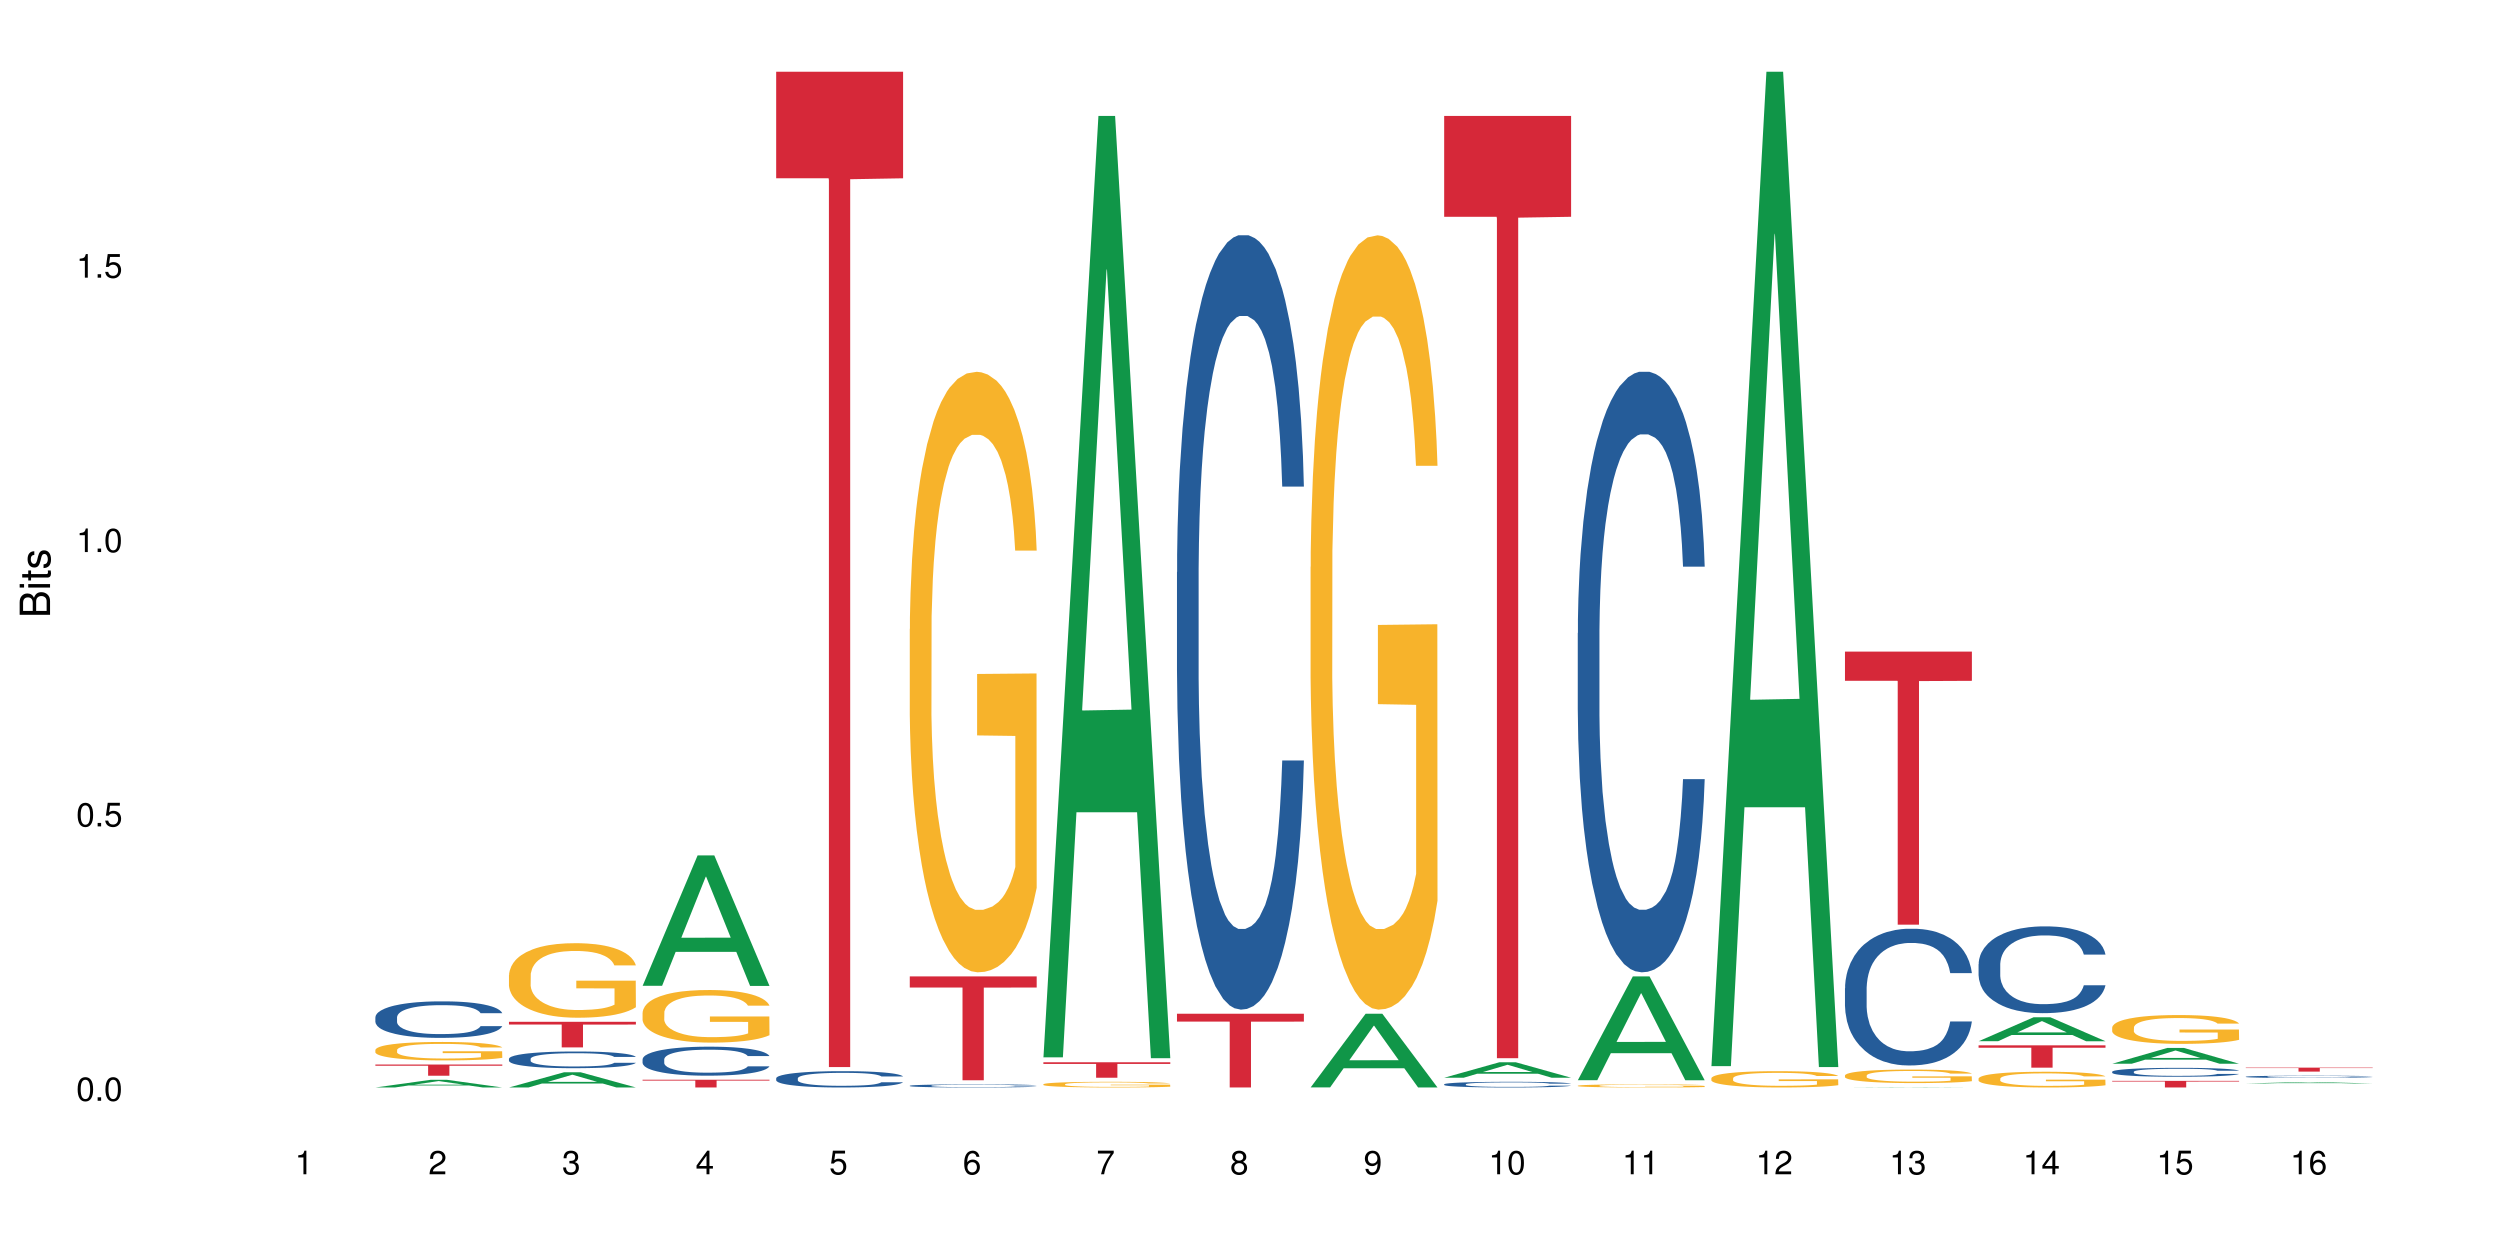 <?xml version="1.0" encoding="UTF-8"?>
<svg xmlns="http://www.w3.org/2000/svg" xmlns:xlink="http://www.w3.org/1999/xlink" width="720pt" height="360pt" viewBox="0 0 720 360" version="1.1">
<defs>
<g>
<symbol overflow="visible" id="glyph0-0">
<path style="stroke:none;" d=""/>
</symbol>
<symbol overflow="visible" id="glyph0-1">
<path style="stroke:none;" d="M 2.641 -6.797 C 2 -6.797 1.422 -6.531 1.078 -6.047 C 0.641 -5.453 0.406 -4.547 0.406 -3.297 C 0.406 -1 1.188 0.219 2.641 0.219 C 4.078 0.219 4.859 -1 4.859 -3.234 C 4.859 -4.562 4.656 -5.438 4.203 -6.047 C 3.844 -6.531 3.281 -6.797 2.641 -6.797 Z M 2.641 -6.047 C 3.547 -6.047 4 -5.125 4 -3.312 C 4 -1.375 3.562 -0.484 2.625 -0.484 C 1.734 -0.484 1.281 -1.422 1.281 -3.281 C 1.281 -5.141 1.734 -6.047 2.641 -6.047 Z M 2.641 -6.047 "/>
</symbol>
<symbol overflow="visible" id="glyph0-2">
<path style="stroke:none;" d="M 1.828 -1 L 0.828 -1 L 0.828 0 L 1.828 0 Z M 1.828 -1 "/>
</symbol>
<symbol overflow="visible" id="glyph0-3">
<path style="stroke:none;" d="M 4.562 -6.797 L 1.062 -6.797 L 0.547 -3.094 L 1.328 -3.094 C 1.719 -3.562 2.047 -3.734 2.578 -3.734 C 3.484 -3.734 4.062 -3.109 4.062 -2.094 C 4.062 -1.125 3.484 -0.531 2.578 -0.531 C 1.828 -0.531 1.375 -0.906 1.188 -1.672 L 0.328 -1.672 C 0.453 -1.109 0.547 -0.844 0.75 -0.594 C 1.125 -0.078 1.828 0.219 2.594 0.219 C 3.969 0.219 4.922 -0.781 4.922 -2.219 C 4.922 -3.562 4.031 -4.484 2.719 -4.484 C 2.25 -4.484 1.859 -4.359 1.469 -4.062 L 1.734 -5.969 L 4.562 -5.969 Z M 4.562 -6.797 "/>
</symbol>
<symbol overflow="visible" id="glyph0-4">
<path style="stroke:none;" d="M 2.484 -4.844 L 2.484 0 L 3.328 0 L 3.328 -6.797 L 2.766 -6.797 C 2.469 -5.75 2.281 -5.609 0.984 -5.453 L 0.984 -4.844 Z M 2.484 -4.844 "/>
</symbol>
<symbol overflow="visible" id="glyph0-5">
<path style="stroke:none;" d="M 4.859 -0.828 L 1.281 -0.828 C 1.359 -1.391 1.672 -1.75 2.5 -2.234 L 3.469 -2.75 C 4.406 -3.266 4.906 -3.969 4.906 -4.812 C 4.906 -5.375 4.672 -5.906 4.266 -6.266 C 3.859 -6.625 3.375 -6.797 2.719 -6.797 C 1.859 -6.797 1.219 -6.5 0.844 -5.922 C 0.609 -5.562 0.5 -5.125 0.484 -4.438 L 1.328 -4.438 C 1.359 -4.906 1.406 -5.188 1.531 -5.406 C 1.75 -5.812 2.188 -6.062 2.703 -6.062 C 3.469 -6.062 4.031 -5.516 4.031 -4.781 C 4.031 -4.25 3.719 -3.797 3.125 -3.438 L 2.234 -2.938 C 0.812 -2.141 0.406 -1.5 0.328 0 L 4.859 0 Z M 4.859 -0.828 "/>
</symbol>
<symbol overflow="visible" id="glyph0-6">
<path style="stroke:none;" d="M 2.125 -3.125 L 2.578 -3.125 C 3.516 -3.125 3.984 -2.703 3.984 -1.891 C 3.984 -1.031 3.469 -0.531 2.578 -0.531 C 1.656 -0.531 1.203 -0.984 1.156 -1.969 L 0.312 -1.969 C 0.344 -1.422 0.438 -1.078 0.609 -0.766 C 0.953 -0.109 1.625 0.219 2.547 0.219 C 3.953 0.219 4.859 -0.609 4.859 -1.906 C 4.859 -2.766 4.516 -3.25 3.703 -3.516 C 4.344 -3.766 4.656 -4.25 4.656 -4.938 C 4.656 -6.109 3.875 -6.797 2.578 -6.797 C 1.203 -6.797 0.484 -6.047 0.453 -4.609 L 1.297 -4.609 C 1.312 -5.016 1.344 -5.25 1.453 -5.453 C 1.641 -5.828 2.062 -6.062 2.594 -6.062 C 3.344 -6.062 3.797 -5.625 3.797 -4.906 C 3.797 -4.422 3.609 -4.141 3.25 -3.984 C 3.016 -3.891 2.719 -3.844 2.125 -3.844 Z M 2.125 -3.125 "/>
</symbol>
<symbol overflow="visible" id="glyph0-7">
<path style="stroke:none;" d="M 3.141 -1.625 L 3.141 0 L 3.984 0 L 3.984 -1.625 L 4.984 -1.625 L 4.984 -2.391 L 3.984 -2.391 L 3.984 -6.797 L 3.359 -6.797 L 0.266 -2.516 L 0.266 -1.625 Z M 3.141 -2.391 L 1 -2.391 L 3.141 -5.359 Z M 3.141 -2.391 "/>
</symbol>
<symbol overflow="visible" id="glyph0-8">
<path style="stroke:none;" d="M 4.781 -5.031 C 4.609 -6.141 3.891 -6.797 2.844 -6.797 C 2.094 -6.797 1.422 -6.438 1.031 -5.828 C 0.609 -5.172 0.406 -4.344 0.406 -3.094 C 0.406 -1.953 0.578 -1.234 0.984 -0.625 C 1.359 -0.078 1.953 0.219 2.703 0.219 C 3.984 0.219 4.922 -0.734 4.922 -2.078 C 4.922 -3.344 4.062 -4.234 2.844 -4.234 C 2.172 -4.234 1.641 -3.969 1.281 -3.469 C 1.281 -5.125 1.828 -6.047 2.797 -6.047 C 3.391 -6.047 3.797 -5.672 3.938 -5.031 Z M 2.734 -3.484 C 3.547 -3.484 4.062 -2.922 4.062 -2 C 4.062 -1.156 3.484 -0.531 2.703 -0.531 C 1.922 -0.531 1.328 -1.188 1.328 -2.047 C 1.328 -2.891 1.906 -3.484 2.734 -3.484 Z M 2.734 -3.484 "/>
</symbol>
<symbol overflow="visible" id="glyph0-9">
<path style="stroke:none;" d="M 4.984 -6.797 L 0.438 -6.797 L 0.438 -5.969 L 4.109 -5.969 C 2.5 -3.656 1.828 -2.234 1.328 0 L 2.219 0 C 2.594 -2.172 3.453 -4.047 4.984 -6.094 Z M 4.984 -6.797 "/>
</symbol>
<symbol overflow="visible" id="glyph0-10">
<path style="stroke:none;" d="M 3.75 -3.578 C 4.453 -4 4.688 -4.344 4.688 -4.984 C 4.688 -6.047 3.844 -6.797 2.641 -6.797 C 1.438 -6.797 0.594 -6.047 0.594 -4.984 C 0.594 -4.359 0.828 -4.016 1.516 -3.578 C 0.734 -3.203 0.359 -2.641 0.359 -1.891 C 0.359 -0.641 1.297 0.219 2.641 0.219 C 3.984 0.219 4.922 -0.641 4.922 -1.875 C 4.922 -2.641 4.531 -3.203 3.75 -3.578 Z M 2.641 -6.047 C 3.359 -6.047 3.812 -5.625 3.812 -4.969 C 3.812 -4.344 3.344 -3.922 2.641 -3.922 C 1.922 -3.922 1.453 -4.344 1.453 -4.984 C 1.453 -5.625 1.922 -6.047 2.641 -6.047 Z M 2.641 -3.203 C 3.484 -3.203 4.062 -2.672 4.062 -1.875 C 4.062 -1.062 3.484 -0.531 2.625 -0.531 C 1.797 -0.531 1.219 -1.078 1.219 -1.875 C 1.219 -2.672 1.797 -3.203 2.641 -3.203 Z M 2.641 -3.203 "/>
</symbol>
<symbol overflow="visible" id="glyph0-11">
<path style="stroke:none;" d="M 0.516 -1.547 C 0.672 -0.438 1.406 0.219 2.438 0.219 C 3.188 0.219 3.859 -0.141 4.266 -0.75 C 4.688 -1.406 4.891 -2.25 4.891 -3.484 C 4.891 -4.625 4.703 -5.359 4.312 -5.953 C 3.938 -6.5 3.344 -6.797 2.594 -6.797 C 1.297 -6.797 0.359 -5.844 0.359 -4.516 C 0.359 -3.25 1.234 -2.344 2.453 -2.344 C 3.094 -2.344 3.562 -2.578 4.016 -3.109 C 4 -1.453 3.469 -0.531 2.5 -0.531 C 1.906 -0.531 1.484 -0.906 1.359 -1.547 Z M 2.578 -6.062 C 3.375 -6.062 3.969 -5.406 3.969 -4.531 C 3.969 -3.688 3.375 -3.094 2.547 -3.094 C 1.734 -3.094 1.234 -3.672 1.234 -4.578 C 1.234 -5.438 1.797 -6.062 2.578 -6.062 Z M 2.578 -6.062 "/>
</symbol>
<symbol overflow="visible" id="glyph1-0">
<path style="stroke:none;" d=""/>
</symbol>
<symbol overflow="visible" id="glyph1-1">
<path style="stroke:none;" d="M 0 -0.953 L 0 -4.891 C 0 -5.719 -0.234 -6.344 -0.734 -6.797 C -1.188 -7.234 -1.812 -7.469 -2.5 -7.469 C -3.547 -7.469 -4.188 -7 -4.625 -5.875 C -4.984 -6.672 -5.641 -7.094 -6.531 -7.094 C -7.156 -7.094 -7.734 -6.859 -8.141 -6.391 C -8.562 -5.938 -8.75 -5.344 -8.75 -4.5 L -8.75 -0.953 Z M -4.984 -2.062 L -7.766 -2.062 L -7.766 -4.219 C -7.766 -4.844 -7.688 -5.203 -7.453 -5.5 C -7.219 -5.812 -6.859 -5.969 -6.375 -5.969 C -5.906 -5.969 -5.531 -5.812 -5.297 -5.5 C -5.062 -5.203 -4.984 -4.844 -4.984 -4.219 Z M -0.984 -2.062 L -4 -2.062 L -4 -4.781 C -4 -5.328 -3.859 -5.688 -3.578 -5.953 C -3.297 -6.219 -2.922 -6.359 -2.484 -6.359 C -2.062 -6.359 -1.688 -6.219 -1.406 -5.953 C -1.109 -5.688 -0.984 -5.328 -0.984 -4.781 Z M -0.984 -2.062 "/>
</symbol>
<symbol overflow="visible" id="glyph1-2">
<path style="stroke:none;" d="M -6.281 -1.797 L -6.281 -0.797 L 0 -0.797 L 0 -1.797 Z M -8.75 -1.797 L -8.75 -0.797 L -7.484 -0.797 L -7.484 -1.797 Z M -8.75 -1.797 "/>
</symbol>
<symbol overflow="visible" id="glyph1-3">
<path style="stroke:none;" d="M -6.281 -3.047 L -6.281 -2.016 L -8.016 -2.016 L -8.016 -1.016 L -6.281 -1.016 L -6.281 -0.172 L -5.469 -0.172 L -5.469 -1.016 L -0.719 -1.016 C -0.078 -1.016 0.281 -1.453 0.281 -2.234 C 0.281 -2.469 0.25 -2.719 0.188 -3.047 L -0.641 -3.047 C -0.609 -2.922 -0.594 -2.766 -0.594 -2.562 C -0.594 -2.141 -0.719 -2.016 -1.156 -2.016 L -5.469 -2.016 L -5.469 -3.047 Z M -6.281 -3.047 "/>
</symbol>
<symbol overflow="visible" id="glyph1-4">
<path style="stroke:none;" d="M -4.531 -5.25 C -5.766 -5.25 -6.469 -4.422 -6.469 -2.969 C -6.469 -1.516 -5.719 -0.562 -4.547 -0.562 C -3.562 -0.562 -3.094 -1.062 -2.734 -2.562 L -2.516 -3.484 C -2.344 -4.188 -2.094 -4.469 -1.625 -4.469 C -1.047 -4.469 -0.641 -3.875 -0.641 -3 C -0.641 -2.453 -0.797 -2 -1.062 -1.75 C -1.25 -1.594 -1.422 -1.531 -1.875 -1.469 L -1.875 -0.406 C -0.422 -0.453 0.281 -1.266 0.281 -2.922 C 0.281 -4.5 -0.5 -5.516 -1.719 -5.516 C -2.656 -5.516 -3.172 -4.984 -3.469 -3.734 L -3.703 -2.766 C -3.891 -1.953 -4.156 -1.609 -4.594 -1.609 C -5.172 -1.609 -5.547 -2.125 -5.547 -2.938 C -5.547 -3.75 -5.203 -4.172 -4.531 -4.203 Z M -4.531 -5.25 "/>
</symbol>
</g>
</defs>
<g id="surface48696">
<rect x="0" y="0" width="720" height="360" style="fill:rgb(100%,100%,100%);fill-opacity:1;stroke:none;"/>
<path style=" stroke:none;fill-rule:nonzero;fill:rgb(6.275%,58.824%,28.235%);fill-opacity:1;" d="M 108.105 313.195 L 108.145 313.191 L 123.961 310.992 L 128.766 310.992 L 144.66 313.195 L 139.074 313.195 L 135.09 312.621 L 117.637 312.621 L 113.73 313.195 L 108.105 313.195 L 119.312 312.383 L 133.492 312.383 L 126.422 311.355 L 126.344 311.352 L 126.266 311.359 L 119.273 312.383 L 119.312 312.383 Z M 108.105 313.195 "/>
<path style=" stroke:none;fill-rule:nonzero;fill:rgb(14.51%,36.078%,60%);fill-opacity:1;" d="M 108.105 292.969 L 108.152 292.961 L 108.152 292.73 L 108.285 292.363 L 108.598 291.902 L 108.91 291.586 L 109.711 291.02 L 110.824 290.473 L 111.984 290.047 L 112.832 289.797 L 113.59 289.605 L 115.328 289.25 L 116.441 289.07 L 117.645 288.906 L 119.117 288.742 L 120.188 288.645 L 122.594 288.492 L 124.375 288.426 L 125.758 288.395 L 128.746 288.395 L 130.527 288.434 L 131.82 288.48 L 133.246 288.559 L 134.453 288.645 L 136.547 288.855 L 138.418 289.125 L 139.266 289.281 L 140.602 289.578 L 141.629 289.867 L 142.34 290.117 L 143.145 290.473 L 143.855 290.902 L 144.391 291.395 L 144.66 291.809 L 138.418 291.809 L 138.105 291.422 L 137.75 291.125 L 137.082 290.73 L 136.414 290.453 L 135.477 290.172 L 134.629 289.992 L 133.469 289.809 L 132.445 289.691 L 131.375 289.605 L 130.352 289.551 L 128.391 289.492 L 126.117 289.492 L 125.27 289.512 L 123.531 289.586 L 122.594 289.656 L 121.258 289.789 L 120.32 289.914 L 119.207 290.105 L 118.449 290.27 L 117.512 290.52 L 116.844 290.742 L 116.086 291.059 L 115.641 291.297 L 115.238 291.566 L 114.883 291.883 L 114.613 292.219 L 114.438 292.578 L 114.348 292.922 L 114.348 294.41 L 114.438 294.758 L 114.66 295.16 L 115.238 295.746 L 116.086 296.258 L 117.066 296.66 L 118.004 296.949 L 118.539 297.082 L 119.25 297.238 L 120.363 297.43 L 121.969 297.621 L 122.906 297.699 L 124.332 297.777 L 125.805 297.812 L 127.766 297.812 L 129.504 297.777 L 130.664 297.727 L 131.867 297.652 L 133.516 297.488 L 134.539 297.332 L 135.434 297.152 L 136.102 296.969 L 136.547 296.816 L 137.215 296.516 L 137.75 296.191 L 138.152 295.852 L 138.418 295.527 L 144.66 295.527 L 144.391 295.91 L 143.992 296.285 L 143.59 296.566 L 142.965 296.902 L 142.254 297.199 L 141.227 297.535 L 140.379 297.758 L 139.266 297.996 L 138.242 298.18 L 137.125 298.344 L 135.477 298.535 L 134.406 298.633 L 133.246 298.719 L 131.867 298.793 L 130.129 298.863 L 128.254 298.898 L 126.516 298.91 L 124.645 298.891 L 123.262 298.852 L 121.434 298.766 L 119.16 298.594 L 117.512 298.41 L 116.219 298.227 L 115.105 298.035 L 113.855 297.777 L 112.254 297.352 L 111.27 297.027 L 110.602 296.758 L 109.844 296.383 L 109.309 296.047 L 108.688 295.508 L 108.238 294.824 L 108.105 294.297 Z M 108.105 292.969 "/>
<path style=" stroke:none;fill-rule:nonzero;fill:rgb(96.863%,70.196%,16.863%);fill-opacity:1;" d="M 108.105 302.363 L 108.152 302.359 L 108.152 302.262 L 108.328 302.043 L 108.773 301.742 L 109.355 301.492 L 109.98 301.297 L 110.379 301.195 L 111.047 301.051 L 111.629 300.945 L 113.098 300.727 L 114.973 300.523 L 115.996 300.434 L 117.156 300.352 L 118.805 300.258 L 119.562 300.227 L 121.879 300.148 L 124.512 300.098 L 127.406 300.086 L 128.746 300.09 L 130.574 300.109 L 133.07 300.164 L 134.496 300.211 L 135.609 300.258 L 136.77 300.324 L 138.195 300.418 L 139.531 300.535 L 140.602 300.652 L 141.672 300.797 L 142.562 300.953 L 143.32 301.125 L 143.992 301.328 L 144.391 301.496 L 144.66 301.668 L 138.465 301.668 L 138.105 301.496 L 137.707 301.367 L 137.035 301.207 L 136.367 301.09 L 135.699 300.996 L 134.453 300.871 L 133.383 300.793 L 132.043 300.727 L 130.75 300.684 L 129.281 300.652 L 128.391 300.645 L 126.027 300.645 L 123.887 300.676 L 122.637 300.715 L 121.746 300.754 L 120.5 300.828 L 119.742 300.887 L 119.297 300.926 L 117.957 301.074 L 117.066 301.211 L 116.574 301.305 L 115.953 301.449 L 115.508 301.582 L 115.016 301.773 L 114.75 301.922 L 114.391 302.25 L 114.348 303.125 L 114.48 303.309 L 114.75 303.508 L 115.105 303.684 L 115.641 303.867 L 116.176 304.008 L 117.109 304.199 L 117.914 304.324 L 118.539 304.406 L 119.742 304.539 L 120.23 304.582 L 121.391 304.668 L 122.594 304.738 L 124.066 304.797 L 125.18 304.824 L 126.961 304.848 L 129.234 304.848 L 131.91 304.82 L 133.605 304.781 L 134.762 304.742 L 135.52 304.707 L 136.457 304.656 L 137.125 304.605 L 137.75 304.555 L 138.508 304.469 L 138.508 303.309 L 127.496 303.305 L 127.496 302.762 L 144.613 302.758 L 144.66 304.656 L 143.723 304.785 L 142.562 304.914 L 141.449 305.012 L 140.289 305.094 L 138.641 305.184 L 137.305 305.242 L 135.254 305.312 L 133.383 305.355 L 131.422 305.383 L 129.68 305.398 L 127.633 305.402 L 125.805 305.395 L 123.844 305.363 L 122.281 305.324 L 120.855 305.277 L 119.43 305.215 L 117.645 305.113 L 116.488 305.031 L 115.285 304.926 L 114.078 304.805 L 113.012 304.676 L 112.297 304.574 L 111.582 304.457 L 110.824 304.309 L 110.113 304.145 L 109.578 303.996 L 109.086 303.824 L 108.73 303.664 L 108.375 303.445 L 108.195 303.27 L 108.105 303.121 Z M 108.105 302.363 "/>
<path style=" stroke:none;fill-rule:nonzero;fill:rgb(83.922%,15.686%,22.353%);fill-opacity:1;" d="M 108.105 306.578 L 144.66 306.578 L 144.66 306.926 L 129.426 306.93 L 129.426 309.82 L 123.297 309.82 L 123.297 306.93 L 123.207 306.926 L 108.105 306.926 Z M 108.105 306.578 "/>
<path style=" stroke:none;fill-rule:nonzero;fill:rgb(6.275%,58.824%,28.235%);fill-opacity:1;" d="M 146.582 313.191 L 146.621 313.188 L 162.438 308.816 L 167.242 308.816 L 183.137 313.195 L 177.551 313.195 L 173.57 312.051 L 156.113 312.051 L 152.207 313.191 L 146.582 313.191 L 157.793 311.578 L 171.969 311.574 L 164.898 309.531 L 164.82 309.527 L 164.742 309.539 L 157.754 311.574 L 157.793 311.578 Z M 146.582 313.191 "/>
<path style=" stroke:none;fill-rule:nonzero;fill:rgb(14.51%,36.078%,60%);fill-opacity:1;" d="M 146.582 304.926 L 146.629 304.922 L 146.629 304.816 L 146.762 304.648 L 147.074 304.438 L 147.387 304.293 L 148.188 304.031 L 149.301 303.781 L 150.461 303.59 L 151.309 303.473 L 152.066 303.387 L 153.805 303.223 L 154.918 303.141 L 156.121 303.066 L 157.594 302.992 L 158.664 302.945 L 161.07 302.875 L 162.855 302.848 L 164.234 302.832 L 167.223 302.832 L 169.004 302.852 L 170.297 302.871 L 171.727 302.906 L 172.93 302.945 L 175.023 303.043 L 176.895 303.168 L 177.742 303.238 L 179.078 303.375 L 180.105 303.504 L 180.82 303.621 L 181.621 303.781 L 182.336 303.98 L 182.867 304.203 L 183.137 304.395 L 176.895 304.395 L 176.582 304.219 L 176.227 304.082 L 175.559 303.902 L 174.891 303.773 L 173.953 303.645 L 173.105 303.562 L 171.949 303.48 L 170.922 303.426 L 169.852 303.387 L 168.828 303.359 L 166.867 303.332 L 164.594 303.332 L 163.746 303.344 L 162.008 303.379 L 161.07 303.41 L 159.734 303.469 L 158.797 303.527 L 157.684 303.613 L 156.926 303.691 L 155.988 303.805 L 155.32 303.906 L 154.562 304.051 L 154.117 304.16 L 153.715 304.281 L 153.359 304.43 L 153.09 304.582 L 152.914 304.746 L 152.824 304.902 L 152.824 305.582 L 152.914 305.742 L 153.137 305.926 L 153.715 306.195 L 154.562 306.426 L 155.543 306.613 L 156.48 306.742 L 157.016 306.805 L 157.727 306.875 L 158.844 306.965 L 160.445 307.051 L 161.383 307.086 L 162.809 307.121 L 164.281 307.141 L 166.242 307.141 L 167.98 307.121 L 169.141 307.102 L 170.344 307.066 L 171.992 306.988 L 173.016 306.918 L 173.91 306.836 L 174.578 306.754 L 175.023 306.684 L 175.691 306.547 L 176.227 306.398 L 176.629 306.242 L 176.895 306.094 L 183.137 306.094 L 182.867 306.27 L 182.469 306.441 L 182.066 306.566 L 181.441 306.723 L 180.73 306.859 L 179.703 307.012 L 178.855 307.113 L 177.742 307.223 L 176.719 307.305 L 175.602 307.383 L 173.953 307.469 L 172.883 307.512 L 171.727 307.551 L 170.344 307.586 L 168.605 307.617 L 166.73 307.637 L 164.992 307.641 L 163.121 307.633 L 161.738 307.613 L 159.91 307.574 L 157.637 307.496 L 155.988 307.41 L 154.695 307.328 L 153.582 307.242 L 152.332 307.121 L 150.73 306.93 L 149.75 306.777 L 149.078 306.656 L 148.32 306.484 L 147.785 306.332 L 147.164 306.086 L 146.719 305.773 L 146.582 305.531 Z M 146.582 304.926 "/>
<path style=" stroke:none;fill-rule:nonzero;fill:rgb(96.863%,70.196%,16.863%);fill-opacity:1;" d="M 146.582 280.836 L 146.629 280.816 L 146.629 280.422 L 146.805 279.539 L 147.25 278.324 L 147.832 277.324 L 148.457 276.539 L 148.855 276.129 L 149.523 275.539 L 150.105 275.109 L 151.574 274.227 L 153.449 273.402 L 154.473 273.051 L 155.633 272.715 L 157.281 272.344 L 158.039 272.207 L 160.359 271.891 L 162.988 271.695 L 165.887 271.637 L 167.223 271.656 L 169.051 271.734 L 171.547 271.949 L 172.973 272.148 L 174.086 272.344 L 175.246 272.598 L 176.672 272.992 L 178.012 273.461 L 179.078 273.934 L 180.148 274.52 L 181.043 275.148 L 181.801 275.832 L 182.469 276.656 L 182.867 277.344 L 183.137 278.031 L 176.941 278.031 L 176.582 277.344 L 176.184 276.812 L 175.516 276.168 L 174.844 275.695 L 174.176 275.324 L 172.93 274.812 L 171.859 274.5 L 170.52 274.227 L 169.227 274.051 L 167.758 273.934 L 166.867 273.891 L 164.504 273.891 L 162.363 274.031 L 161.117 274.188 L 160.223 274.344 L 158.977 274.637 L 158.219 274.871 L 157.773 275.031 L 156.434 275.637 L 155.543 276.188 L 155.055 276.559 L 154.43 277.148 L 153.984 277.676 L 153.492 278.461 L 153.227 279.051 L 152.867 280.383 L 152.824 283.914 L 152.957 284.66 L 153.227 285.461 L 153.582 286.168 L 154.117 286.914 L 154.652 287.484 L 155.586 288.246 L 156.391 288.758 L 157.016 289.09 L 158.219 289.621 L 158.707 289.797 L 159.867 290.148 L 161.07 290.426 L 162.543 290.66 L 163.656 290.777 L 165.438 290.875 L 167.711 290.875 L 170.387 290.758 L 172.082 290.602 L 173.242 290.445 L 174 290.309 L 174.934 290.09 L 175.602 289.895 L 176.227 289.68 L 176.984 289.348 L 176.984 284.66 L 165.973 284.641 L 165.973 282.441 L 183.094 282.422 L 183.137 290.09 L 182.199 290.621 L 181.043 291.129 L 179.926 291.523 L 178.77 291.855 L 177.117 292.23 L 175.781 292.465 L 173.73 292.738 L 171.859 292.914 L 169.898 293.031 L 168.16 293.09 L 166.109 293.109 L 164.281 293.07 L 162.32 292.953 L 160.758 292.797 L 159.332 292.602 L 157.906 292.348 L 156.121 291.934 L 154.965 291.602 L 153.762 291.188 L 152.555 290.699 L 151.488 290.168 L 150.773 289.758 L 150.059 289.285 L 149.301 288.699 L 148.59 288.031 L 148.055 287.426 L 147.562 286.738 L 147.207 286.09 L 146.852 285.207 L 146.672 284.5 L 146.582 283.895 Z M 146.582 280.836 "/>
<path style=" stroke:none;fill-rule:nonzero;fill:rgb(83.922%,15.686%,22.353%);fill-opacity:1;" d="M 146.582 294.285 L 183.137 294.285 L 183.137 295.074 L 167.902 295.082 L 167.902 301.656 L 161.773 301.656 L 161.773 295.09 L 161.684 295.074 L 146.582 295.074 Z M 146.582 294.285 "/>
<path style=" stroke:none;fill-rule:nonzero;fill:rgb(6.275%,58.824%,28.235%);fill-opacity:1;" d="M 185.059 283.914 L 185.098 283.879 L 200.914 246.352 L 205.719 246.352 L 221.613 283.949 L 216.027 283.949 L 212.047 274.137 L 194.59 274.137 L 190.684 283.914 L 185.059 283.914 L 196.27 270.074 L 210.445 270.039 L 203.375 252.496 L 203.297 252.461 L 203.219 252.566 L 196.23 270.039 L 196.27 270.074 Z M 185.059 283.914 "/>
<path style=" stroke:none;fill-rule:nonzero;fill:rgb(14.51%,36.078%,60%);fill-opacity:1;" d="M 185.059 305.078 L 185.105 305.07 L 185.105 304.887 L 185.238 304.598 L 185.551 304.234 L 185.863 303.98 L 186.664 303.531 L 187.781 303.094 L 188.938 302.762 L 189.785 302.562 L 190.543 302.41 L 192.281 302.125 L 193.395 301.98 L 194.602 301.852 L 196.07 301.723 L 197.141 301.645 L 199.547 301.523 L 201.332 301.469 L 202.711 301.449 L 205.699 301.449 L 207.484 301.477 L 208.773 301.516 L 210.203 301.578 L 211.406 301.645 L 213.5 301.812 L 215.371 302.027 L 216.219 302.148 L 217.559 302.387 L 218.582 302.613 L 219.297 302.812 L 220.098 303.094 L 220.812 303.438 L 221.348 303.828 L 221.613 304.156 L 215.371 304.156 L 215.062 303.852 L 214.703 303.613 L 214.035 303.301 L 213.367 303.082 L 212.43 302.859 L 211.582 302.715 L 210.426 302.57 L 209.398 302.477 L 208.328 302.41 L 207.305 302.363 L 205.344 302.316 L 203.07 302.316 L 202.223 302.332 L 200.484 302.395 L 199.547 302.445 L 198.211 302.555 L 197.273 302.652 L 196.16 302.805 L 195.402 302.934 L 194.465 303.133 L 193.797 303.309 L 193.039 303.562 L 192.594 303.75 L 192.191 303.965 L 191.836 304.219 L 191.57 304.484 L 191.391 304.766 L 191.301 305.043 L 191.301 306.223 L 191.391 306.5 L 191.613 306.82 L 192.191 307.285 L 193.039 307.688 L 194.02 308.008 L 194.957 308.238 L 195.492 308.344 L 196.203 308.469 L 197.32 308.621 L 198.922 308.773 L 199.859 308.832 L 201.285 308.895 L 202.758 308.926 L 204.719 308.926 L 206.457 308.895 L 207.617 308.855 L 208.82 308.797 L 210.469 308.664 L 211.496 308.543 L 212.387 308.398 L 213.055 308.254 L 213.5 308.133 L 214.168 307.895 L 214.703 307.637 L 215.105 307.367 L 215.371 307.109 L 221.613 307.109 L 221.348 307.414 L 220.945 307.711 L 220.543 307.934 L 219.918 308.199 L 219.207 308.438 L 218.18 308.703 L 217.336 308.879 L 216.219 309.07 L 215.195 309.215 L 214.078 309.344 L 212.43 309.496 L 211.359 309.574 L 210.203 309.641 L 208.82 309.703 L 207.082 309.758 L 205.211 309.789 L 203.469 309.797 L 201.598 309.781 L 200.215 309.75 L 198.391 309.68 L 196.117 309.543 L 194.465 309.398 L 193.172 309.254 L 192.059 309.102 L 190.812 308.895 L 189.207 308.559 L 188.227 308.301 L 187.555 308.086 L 186.797 307.789 L 186.266 307.52 L 185.641 307.094 L 185.195 306.551 L 185.059 306.133 Z M 185.059 305.078 "/>
<path style=" stroke:none;fill-rule:nonzero;fill:rgb(96.863%,70.196%,16.863%);fill-opacity:1;" d="M 185.059 291.613 L 185.105 291.598 L 185.105 291.32 L 185.281 290.699 L 185.73 289.84 L 186.309 289.137 L 186.934 288.582 L 187.332 288.293 L 188.004 287.875 L 188.582 287.57 L 190.055 286.949 L 191.926 286.367 L 192.949 286.121 L 194.109 285.883 L 195.758 285.621 L 196.516 285.523 L 198.836 285.305 L 201.465 285.164 L 204.363 285.125 L 205.699 285.137 L 207.527 285.191 L 210.023 285.344 L 211.449 285.484 L 212.562 285.621 L 213.723 285.801 L 215.148 286.078 L 216.488 286.41 L 217.559 286.742 L 218.625 287.156 L 219.52 287.602 L 220.277 288.082 L 220.945 288.664 L 221.348 289.148 L 221.613 289.633 L 215.418 289.633 L 215.062 289.148 L 214.66 288.777 L 213.992 288.32 L 213.32 287.988 L 212.652 287.723 L 211.406 287.363 L 210.336 287.145 L 209 286.949 L 207.707 286.824 L 206.234 286.742 L 205.344 286.715 L 202.98 286.715 L 200.84 286.812 L 199.594 286.922 L 198.699 287.031 L 197.453 287.238 L 196.695 287.406 L 196.25 287.516 L 194.91 287.945 L 194.02 288.332 L 193.531 288.598 L 192.906 289.012 L 192.461 289.383 L 191.969 289.938 L 191.703 290.352 L 191.344 291.293 L 191.301 293.785 L 191.434 294.309 L 191.703 294.875 L 192.059 295.375 L 192.594 295.902 L 193.129 296.301 L 194.066 296.84 L 194.867 297.199 L 195.492 297.438 L 196.695 297.809 L 197.184 297.934 L 198.344 298.184 L 199.547 298.379 L 201.02 298.543 L 202.133 298.625 L 203.918 298.695 L 206.191 298.695 L 208.863 298.613 L 210.559 298.5 L 211.719 298.391 L 212.477 298.293 L 213.41 298.141 L 214.078 298.004 L 214.703 297.852 L 215.461 297.617 L 215.461 294.309 L 204.453 294.297 L 204.453 292.746 L 221.57 292.734 L 221.613 298.141 L 220.676 298.516 L 219.52 298.875 L 218.402 299.152 L 217.246 299.387 L 215.594 299.648 L 214.258 299.816 L 212.207 300.008 L 210.336 300.133 L 208.375 300.219 L 206.637 300.258 L 204.586 300.273 L 202.758 300.246 L 200.797 300.16 L 199.234 300.051 L 197.809 299.914 L 196.383 299.734 L 194.602 299.441 L 193.441 299.207 L 192.238 298.918 L 191.035 298.57 L 189.965 298.199 L 189.25 297.906 L 188.539 297.574 L 187.781 297.16 L 187.066 296.688 L 186.531 296.262 L 186.039 295.777 L 185.684 295.32 L 185.328 294.695 L 185.148 294.199 L 185.059 293.77 Z M 185.059 291.613 "/>
<path style=" stroke:none;fill-rule:nonzero;fill:rgb(83.922%,15.686%,22.353%);fill-opacity:1;" d="M 185.059 310.969 L 221.613 310.969 L 221.613 311.207 L 206.379 311.211 L 206.379 313.195 L 200.25 313.195 L 200.25 311.211 L 200.16 311.207 L 185.059 311.207 Z M 185.059 310.969 "/>
<path style=" stroke:none;fill-rule:nonzero;fill:rgb(14.51%,36.078%,60%);fill-opacity:1;" d="M 223.539 310.543 L 223.582 310.535 L 223.582 310.434 L 223.715 310.27 L 224.027 310.062 L 224.34 309.922 L 225.141 309.668 L 226.258 309.426 L 227.414 309.234 L 228.262 309.125 L 229.02 309.039 L 230.758 308.879 L 231.875 308.797 L 233.078 308.723 L 234.547 308.652 L 235.617 308.609 L 238.023 308.539 L 239.809 308.508 L 241.191 308.496 L 244.176 308.496 L 245.961 308.516 L 247.254 308.535 L 248.68 308.57 L 249.883 308.609 L 251.977 308.703 L 253.848 308.824 L 254.695 308.891 L 256.035 309.023 L 257.059 309.152 L 257.773 309.266 L 258.574 309.426 L 259.289 309.617 L 259.824 309.836 L 260.09 310.02 L 253.848 310.02 L 253.539 309.848 L 253.18 309.715 L 252.512 309.539 L 251.844 309.414 L 250.906 309.293 L 250.059 309.211 L 248.902 309.129 L 247.875 309.078 L 246.805 309.039 L 245.781 309.012 L 243.82 308.984 L 241.547 308.984 L 240.699 308.996 L 238.961 309.027 L 238.023 309.059 L 236.688 309.121 L 235.75 309.176 L 234.637 309.262 L 233.879 309.336 L 232.941 309.445 L 232.273 309.543 L 231.516 309.688 L 231.07 309.793 L 230.668 309.914 L 230.312 310.055 L 230.047 310.207 L 229.867 310.363 L 229.777 310.52 L 229.777 311.184 L 229.867 311.34 L 230.09 311.52 L 230.668 311.781 L 231.516 312.012 L 232.496 312.191 L 233.434 312.32 L 233.969 312.379 L 234.68 312.449 L 235.797 312.535 L 237.402 312.621 L 238.336 312.656 L 239.762 312.688 L 241.234 312.707 L 243.195 312.707 L 244.934 312.688 L 246.094 312.668 L 247.297 312.633 L 248.945 312.559 L 249.973 312.492 L 250.863 312.41 L 251.531 312.328 L 251.977 312.258 L 252.645 312.125 L 253.18 311.98 L 253.582 311.828 L 253.848 311.684 L 260.09 311.684 L 259.824 311.855 L 259.422 312.023 L 259.02 312.148 L 258.395 312.297 L 257.684 312.43 L 256.656 312.582 L 255.812 312.68 L 254.695 312.789 L 253.672 312.871 L 252.559 312.941 L 250.906 313.027 L 249.836 313.07 L 248.68 313.109 L 247.297 313.145 L 245.559 313.176 L 243.688 313.191 L 241.949 313.195 L 240.074 313.188 L 238.695 313.172 L 236.867 313.133 L 234.594 313.055 L 232.941 312.973 L 231.648 312.891 L 230.535 312.805 L 229.289 312.688 L 227.684 312.5 L 226.703 312.355 L 226.035 312.234 L 225.277 312.066 L 224.742 311.914 L 224.117 311.676 L 223.672 311.371 L 223.539 311.133 Z M 223.539 310.543 "/>
<path style=" stroke:none;fill-rule:nonzero;fill:rgb(83.922%,15.686%,22.353%);fill-opacity:1;" d="M 223.539 20.664 L 260.09 20.664 L 260.09 51.348 L 244.855 51.617 L 244.855 307.32 L 238.727 307.32 L 238.727 51.887 L 238.637 51.348 L 223.539 51.348 Z M 223.539 20.664 "/>
<path style=" stroke:none;fill-rule:nonzero;fill:rgb(14.51%,36.078%,60%);fill-opacity:1;" d="M 262.016 312.688 L 262.059 312.688 L 262.059 312.668 L 262.191 312.637 L 262.504 312.598 L 262.816 312.57 L 263.617 312.523 L 264.734 312.477 L 265.891 312.438 L 266.738 312.418 L 267.496 312.402 L 269.234 312.371 L 270.352 312.355 L 271.555 312.34 L 273.023 312.328 L 274.094 312.32 L 276.5 312.305 L 278.285 312.301 L 279.668 312.297 L 282.652 312.297 L 284.438 312.301 L 285.73 312.305 L 287.156 312.312 L 288.359 312.32 L 290.453 312.336 L 292.328 312.359 L 293.172 312.375 L 294.512 312.398 L 295.535 312.422 L 296.25 312.445 L 297.051 312.477 L 297.766 312.512 L 298.301 312.555 L 298.566 312.59 L 292.328 312.59 L 292.016 312.555 L 291.656 312.531 L 290.988 312.496 L 290.32 312.473 L 289.383 312.449 L 288.539 312.434 L 287.379 312.418 L 286.352 312.41 L 285.285 312.402 L 284.258 312.395 L 282.297 312.391 L 280.023 312.391 L 279.176 312.395 L 277.438 312.398 L 276.5 312.406 L 275.164 312.418 L 274.227 312.426 L 273.113 312.445 L 272.355 312.457 L 271.422 312.48 L 270.75 312.496 L 269.992 312.523 L 269.547 312.547 L 269.148 312.57 L 268.789 312.598 L 268.523 312.625 L 268.344 312.656 L 268.254 312.684 L 268.254 312.812 L 268.344 312.84 L 268.566 312.875 L 269.148 312.926 L 269.992 312.969 L 270.973 313.004 L 271.91 313.027 L 272.445 313.039 L 273.16 313.055 L 274.273 313.07 L 275.879 313.086 L 276.812 313.094 L 278.238 313.098 L 279.711 313.102 L 281.672 313.102 L 283.41 313.098 L 284.57 313.094 L 285.773 313.09 L 287.422 313.074 L 288.449 313.062 L 289.34 313.047 L 290.008 313.031 L 291.121 312.992 L 291.656 312.965 L 292.059 312.934 L 292.328 312.906 L 298.566 312.906 L 298.301 312.941 L 297.898 312.973 L 297.496 312.996 L 296.875 313.023 L 296.16 313.051 L 295.137 313.078 L 294.289 313.098 L 293.172 313.117 L 292.148 313.133 L 291.035 313.148 L 289.383 313.164 L 288.316 313.172 L 287.156 313.18 L 285.773 313.188 L 284.035 313.191 L 282.164 313.195 L 278.551 313.195 L 277.172 313.191 L 275.344 313.184 L 273.07 313.168 L 271.422 313.152 L 270.129 313.137 L 269.012 313.121 L 267.766 313.098 L 266.16 313.062 L 265.18 313.035 L 264.512 313.012 L 263.754 312.98 L 263.219 312.953 L 262.594 312.906 L 262.148 312.848 L 262.016 312.801 Z M 262.016 312.688 "/>
<path style=" stroke:none;fill-rule:nonzero;fill:rgb(96.863%,70.196%,16.863%);fill-opacity:1;" d="M 262.016 181.156 L 262.059 180.996 L 262.059 177.84 L 262.238 170.73 L 262.684 160.938 L 263.262 152.883 L 263.887 146.566 L 264.289 143.25 L 264.957 138.512 L 265.535 135.035 L 267.008 127.93 L 268.879 121.293 L 269.906 118.453 L 271.062 115.766 L 272.711 112.766 L 273.469 111.66 L 275.789 109.133 L 278.418 107.555 L 281.316 107.078 L 282.652 107.238 L 284.48 107.867 L 286.977 109.605 L 288.402 111.188 L 289.52 112.766 L 290.676 114.82 L 292.105 117.977 L 293.441 121.77 L 294.512 125.559 L 295.582 130.297 L 296.473 135.352 L 297.23 140.879 L 297.898 147.512 L 298.301 153.043 L 298.566 158.57 L 292.371 158.57 L 292.016 153.043 L 291.613 148.777 L 290.945 143.566 L 290.277 139.773 L 289.605 136.773 L 288.359 132.668 L 287.289 130.141 L 285.953 127.93 L 284.66 126.508 L 283.188 125.559 L 282.297 125.242 L 279.934 125.242 L 277.793 126.348 L 276.547 127.613 L 275.656 128.875 L 274.406 131.246 L 273.648 133.141 L 273.203 134.402 L 271.867 139.301 L 270.973 143.723 L 270.484 146.723 L 269.859 151.461 L 269.414 155.727 L 268.922 162.043 L 268.656 166.781 L 268.301 177.523 L 268.254 205.953 L 268.391 211.953 L 268.656 218.43 L 269.012 224.117 L 269.547 230.117 L 270.082 234.699 L 271.02 240.859 L 271.82 244.965 L 272.445 247.652 L 273.648 251.914 L 274.141 253.336 L 275.297 256.18 L 276.5 258.391 L 277.973 260.285 L 279.086 261.234 L 280.871 262.023 L 283.145 262.023 L 285.816 261.074 L 287.512 259.812 L 288.672 258.547 L 289.43 257.441 L 290.363 255.707 L 291.035 254.125 L 291.656 252.391 L 292.414 249.703 L 292.414 211.953 L 281.406 211.797 L 281.406 194.105 L 298.523 193.949 L 298.566 255.707 L 297.633 259.969 L 296.473 264.078 L 295.359 267.234 L 294.199 269.922 L 292.551 272.922 L 291.211 274.816 L 289.16 277.027 L 287.289 278.449 L 285.328 279.398 L 283.59 279.871 L 281.539 280.027 L 279.711 279.715 L 277.75 278.766 L 276.191 277.504 L 274.762 275.922 L 273.336 273.871 L 271.555 270.551 L 270.395 267.867 L 269.191 264.551 L 267.988 260.602 L 266.918 256.336 L 266.203 253.02 L 265.492 249.23 L 264.734 244.492 L 264.02 239.121 L 263.484 234.227 L 262.996 228.695 L 262.637 223.484 L 262.281 216.379 L 262.102 210.691 L 262.016 205.797 Z M 262.016 181.156 "/>
<path style=" stroke:none;fill-rule:nonzero;fill:rgb(83.922%,15.686%,22.353%);fill-opacity:1;" d="M 262.016 281.203 L 298.566 281.203 L 298.566 284.406 L 283.332 284.434 L 283.332 311.121 L 277.203 311.121 L 277.203 284.461 L 277.113 284.406 L 262.016 284.406 Z M 262.016 281.203 "/>
<path style=" stroke:none;fill-rule:nonzero;fill:rgb(6.275%,58.824%,28.235%);fill-opacity:1;" d="M 300.492 304.512 L 300.531 304.258 L 316.348 33.383 L 321.148 33.383 L 337.043 304.766 L 331.461 304.766 L 327.477 233.926 L 310.02 233.926 L 306.113 304.512 L 300.492 304.512 L 311.699 204.621 L 325.875 204.367 L 318.809 77.723 L 318.73 77.469 L 318.652 78.234 L 311.66 204.367 L 311.699 204.621 Z M 300.492 304.512 "/>
<path style=" stroke:none;fill-rule:nonzero;fill:rgb(96.863%,70.196%,16.863%);fill-opacity:1;" d="M 300.492 312.262 L 300.535 312.258 L 300.535 312.23 L 300.715 312.164 L 301.16 312.07 L 301.738 311.992 L 302.363 311.934 L 302.766 311.902 L 303.434 311.859 L 304.012 311.824 L 305.484 311.758 L 307.355 311.695 L 308.383 311.668 L 309.539 311.645 L 311.191 311.613 L 311.949 311.605 L 314.266 311.582 L 316.895 311.566 L 319.793 311.562 L 321.129 311.562 L 322.957 311.566 L 325.453 311.586 L 326.879 311.602 L 327.996 311.613 L 329.152 311.633 L 330.582 311.664 L 331.918 311.699 L 332.988 311.734 L 334.059 311.781 L 334.949 311.828 L 335.707 311.879 L 336.375 311.941 L 336.777 311.996 L 337.043 312.047 L 330.848 312.047 L 330.492 311.996 L 330.09 311.953 L 329.422 311.906 L 328.754 311.871 L 328.086 311.84 L 326.836 311.801 L 325.766 311.777 L 324.43 311.758 L 323.137 311.746 L 321.664 311.734 L 318.41 311.734 L 316.27 311.742 L 315.023 311.754 L 314.133 311.766 L 312.883 311.789 L 312.125 311.809 L 311.68 311.82 L 310.344 311.867 L 309.449 311.906 L 308.961 311.938 L 308.336 311.98 L 307.891 312.02 L 307.402 312.082 L 307.133 312.125 L 306.777 312.227 L 306.73 312.496 L 306.867 312.551 L 307.133 312.613 L 307.488 312.668 L 308.023 312.723 L 308.559 312.766 L 309.496 312.824 L 310.297 312.863 L 310.922 312.891 L 312.125 312.93 L 312.617 312.945 L 313.773 312.969 L 314.98 312.992 L 316.449 313.008 L 317.562 313.02 L 319.348 313.027 L 321.621 313.027 L 324.297 313.016 L 325.988 313.004 L 327.148 312.992 L 327.906 312.98 L 328.844 312.965 L 329.512 312.949 L 330.137 312.934 L 330.895 312.91 L 330.895 312.551 L 319.883 312.551 L 319.883 312.383 L 337 312.383 L 337.043 312.965 L 336.109 313.008 L 334.949 313.047 L 333.836 313.074 L 332.676 313.102 L 331.027 313.129 L 329.688 313.148 L 327.637 313.168 L 325.766 313.18 L 323.805 313.191 L 322.066 313.195 L 320.016 313.195 L 318.188 313.191 L 316.227 313.184 L 314.668 313.172 L 313.238 313.156 L 311.812 313.137 L 310.031 313.105 L 308.871 313.082 L 307.668 313.051 L 306.465 313.012 L 305.395 312.973 L 304.68 312.941 L 303.969 312.906 L 303.211 312.859 L 302.496 312.809 L 301.961 312.762 L 301.473 312.711 L 301.117 312.66 L 300.758 312.594 L 300.582 312.539 L 300.492 312.492 Z M 300.492 312.262 "/>
<path style=" stroke:none;fill-rule:nonzero;fill:rgb(83.922%,15.686%,22.353%);fill-opacity:1;" d="M 300.492 305.941 L 337.043 305.941 L 337.043 306.418 L 321.809 306.422 L 321.809 310.387 L 315.68 310.387 L 315.68 306.426 L 315.594 306.418 L 300.492 306.418 Z M 300.492 305.941 "/>
<path style=" stroke:none;fill-rule:nonzero;fill:rgb(14.51%,36.078%,60%);fill-opacity:1;" d="M 338.969 164.797 L 339.012 164.594 L 339.012 159.703 L 339.145 151.953 L 339.457 142.172 L 339.77 135.441 L 340.574 123.414 L 341.688 111.797 L 342.848 102.828 L 343.691 97.527 L 344.449 93.449 L 346.191 85.906 L 347.305 82.035 L 348.508 78.57 L 349.98 75.102 L 351.047 73.066 L 353.457 69.805 L 355.238 68.375 L 356.621 67.766 L 359.605 67.766 L 361.391 68.582 L 362.684 69.598 L 364.109 71.23 L 365.312 73.066 L 367.41 77.551 L 369.281 83.258 L 370.129 86.52 L 371.465 92.84 L 372.488 98.953 L 373.203 104.254 L 374.004 111.797 L 374.719 120.969 L 375.254 131.367 L 375.52 140.133 L 369.281 140.133 L 368.969 131.977 L 368.613 125.66 L 367.941 117.301 L 367.273 111.391 L 366.34 105.477 L 365.492 101.605 L 364.332 97.73 L 363.309 95.285 L 362.238 93.449 L 361.211 92.227 L 359.25 91.004 L 356.977 91.004 L 356.129 91.41 L 354.391 93.043 L 353.457 94.469 L 352.117 97.324 L 351.184 99.973 L 350.066 104.051 L 349.309 107.516 L 348.375 112.816 L 347.707 117.504 L 346.949 124.23 L 346.5 129.328 L 346.102 135.035 L 345.742 141.762 L 345.477 148.898 L 345.297 156.441 L 345.207 163.777 L 345.207 195.375 L 345.297 202.715 L 345.52 211.277 L 346.102 223.711 L 346.949 234.516 L 347.93 243.074 L 348.863 249.191 L 349.398 252.047 L 350.113 255.309 L 351.227 259.383 L 352.832 263.461 L 353.77 265.094 L 355.195 266.723 L 356.664 267.539 L 358.625 267.539 L 360.363 266.723 L 361.523 265.703 L 362.727 264.074 L 364.379 260.605 L 365.402 257.344 L 366.293 253.473 L 366.961 249.598 L 367.41 246.336 L 368.078 240.02 L 368.613 233.086 L 369.012 225.953 L 369.281 219.023 L 375.52 219.023 L 375.254 227.176 L 374.852 235.125 L 374.453 241.039 L 373.828 248.172 L 373.113 254.492 L 372.09 261.625 L 371.242 266.316 L 370.129 271.41 L 369.102 275.285 L 367.988 278.75 L 366.34 282.828 L 365.27 284.867 L 364.109 286.699 L 362.727 288.332 L 360.988 289.758 L 359.117 290.574 L 357.379 290.777 L 355.508 290.371 L 354.125 289.555 L 352.297 287.719 L 350.023 284.051 L 348.375 280.176 L 347.082 276.305 L 345.965 272.227 L 344.719 266.723 L 343.113 257.754 L 342.133 250.824 L 341.465 245.113 L 340.707 237.164 L 340.172 230.031 L 339.547 218.613 L 339.102 204.141 L 338.969 192.93 Z M 338.969 164.797 "/>
<path style=" stroke:none;fill-rule:nonzero;fill:rgb(83.922%,15.686%,22.353%);fill-opacity:1;" d="M 338.969 291.953 L 375.52 291.953 L 375.52 294.227 L 360.285 294.246 L 360.285 313.195 L 354.156 313.195 L 354.156 294.266 L 354.07 294.227 L 338.969 294.227 Z M 338.969 291.953 "/>
<path style=" stroke:none;fill-rule:nonzero;fill:rgb(6.275%,58.824%,28.235%);fill-opacity:1;" d="M 377.445 313.176 L 377.484 313.156 L 393.301 291.953 L 398.105 291.953 L 414 313.195 L 408.414 313.195 L 404.43 307.652 L 386.973 307.652 L 383.07 313.176 L 377.445 313.176 L 388.652 305.355 L 402.828 305.336 L 395.762 295.422 L 395.684 295.402 L 395.605 295.461 L 388.613 305.336 L 388.652 305.355 Z M 377.445 313.176 "/>
<path style=" stroke:none;fill-rule:nonzero;fill:rgb(96.863%,70.196%,16.863%);fill-opacity:1;" d="M 377.445 163.285 L 377.488 163.078 L 377.488 159.008 L 377.668 149.84 L 378.113 137.215 L 378.691 126.828 L 379.316 118.68 L 379.719 114.402 L 380.387 108.293 L 380.965 103.812 L 382.438 94.648 L 384.309 86.094 L 385.336 82.43 L 386.496 78.965 L 388.145 75.098 L 388.902 73.672 L 391.219 70.414 L 393.848 68.375 L 396.746 67.766 L 398.086 67.969 L 399.91 68.781 L 402.41 71.023 L 403.836 73.059 L 404.949 75.098 L 406.109 77.746 L 407.535 81.816 L 408.871 86.707 L 409.941 91.594 L 411.012 97.703 L 411.902 104.219 L 412.66 111.348 L 413.328 119.902 L 413.73 127.031 L 414 134.16 L 407.801 134.16 L 407.445 127.031 L 407.043 121.531 L 406.375 114.812 L 405.707 109.922 L 405.039 106.055 L 403.789 100.758 L 402.719 97.5 L 401.383 94.648 L 400.09 92.816 L 398.621 91.594 L 397.727 91.188 L 395.363 91.188 L 393.227 92.613 L 391.977 94.242 L 391.086 95.871 L 389.836 98.926 L 389.078 101.371 L 388.633 103 L 387.297 109.312 L 386.406 115.016 L 385.914 118.883 L 385.289 124.996 L 384.844 130.492 L 384.355 138.641 L 384.086 144.75 L 383.73 158.598 L 383.688 195.258 L 383.82 202.996 L 384.086 211.348 L 384.445 218.68 L 384.98 226.418 L 385.512 232.324 L 386.449 240.27 L 387.254 245.562 L 387.875 249.027 L 389.078 254.523 L 389.57 256.359 L 390.73 260.023 L 391.934 262.875 L 393.402 265.32 L 394.52 266.543 L 396.301 267.559 L 398.574 267.559 L 401.25 266.336 L 402.941 264.707 L 404.102 263.078 L 404.859 261.652 L 405.797 259.414 L 406.465 257.375 L 407.09 255.137 L 407.848 251.672 L 407.848 202.996 L 396.836 202.793 L 396.836 179.984 L 413.953 179.781 L 414 259.414 L 413.062 264.91 L 411.902 270.207 L 410.789 274.281 L 409.629 277.742 L 407.98 281.613 L 406.645 284.055 L 404.594 286.906 L 402.719 288.742 L 400.758 289.961 L 399.02 290.574 L 396.969 290.777 L 395.141 290.371 L 393.18 289.148 L 391.621 287.52 L 390.195 285.48 L 388.77 282.836 L 386.984 278.559 L 385.824 275.094 L 384.621 270.816 L 383.418 265.727 L 382.348 260.227 L 381.637 255.949 L 380.922 251.062 L 380.164 244.953 L 379.449 238.027 L 378.918 231.715 L 378.426 224.586 L 378.07 217.867 L 377.711 208.699 L 377.535 201.367 L 377.445 195.055 Z M 377.445 163.285 "/>
<path style=" stroke:none;fill-rule:nonzero;fill:rgb(6.275%,58.824%,28.235%);fill-opacity:1;" d="M 415.922 310.383 L 415.961 310.379 L 431.777 305.941 L 436.582 305.941 L 452.477 310.387 L 446.891 310.387 L 442.906 309.227 L 425.449 309.227 L 421.547 310.383 L 415.922 310.383 L 427.129 308.746 L 441.305 308.742 L 434.238 306.668 L 434.16 306.664 L 434.082 306.676 L 427.09 308.742 L 427.129 308.746 Z M 415.922 310.383 "/>
<path style=" stroke:none;fill-rule:nonzero;fill:rgb(14.51%,36.078%,60%);fill-opacity:1;" d="M 415.922 312.273 L 415.965 312.27 L 415.965 312.234 L 416.102 312.18 L 416.414 312.105 L 416.723 312.059 L 417.527 311.969 L 418.641 311.883 L 419.801 311.816 L 420.648 311.777 L 421.406 311.75 L 423.145 311.695 L 424.258 311.664 L 425.461 311.641 L 426.934 311.613 L 428.004 311.602 L 430.41 311.574 L 432.191 311.566 L 433.574 311.562 L 436.562 311.562 L 438.344 311.566 L 439.637 311.574 L 441.062 311.586 L 442.266 311.602 L 444.363 311.633 L 446.234 311.676 L 447.082 311.699 L 448.418 311.746 L 449.445 311.789 L 450.156 311.828 L 450.961 311.883 L 451.672 311.949 L 452.207 312.027 L 452.477 312.09 L 446.234 312.09 L 445.922 312.031 L 445.566 311.984 L 444.898 311.926 L 444.227 311.879 L 443.293 311.836 L 442.445 311.809 L 441.285 311.781 L 440.262 311.762 L 439.191 311.75 L 438.164 311.738 L 436.203 311.73 L 433.93 311.73 L 433.086 311.734 L 431.348 311.746 L 430.41 311.758 L 429.074 311.777 L 428.137 311.797 L 427.023 311.828 L 426.266 311.852 L 425.328 311.891 L 424.66 311.926 L 423.902 311.977 L 423.457 312.012 L 423.055 312.055 L 422.699 312.102 L 422.43 312.156 L 422.254 312.211 L 422.164 312.266 L 422.164 312.496 L 422.254 312.551 L 422.477 312.613 L 423.055 312.703 L 423.902 312.785 L 424.883 312.848 L 425.816 312.891 L 426.352 312.91 L 427.066 312.938 L 428.18 312.965 L 429.785 312.996 L 430.723 313.008 L 432.148 313.02 L 433.621 313.027 L 435.582 313.027 L 437.32 313.02 L 438.477 313.012 L 439.68 313 L 441.332 312.977 L 442.355 312.949 L 443.246 312.922 L 443.918 312.895 L 444.363 312.871 L 445.031 312.824 L 445.566 312.773 L 445.969 312.719 L 446.234 312.668 L 452.477 312.668 L 452.207 312.73 L 451.805 312.789 L 451.406 312.832 L 450.781 312.883 L 450.066 312.93 L 449.043 312.98 L 448.195 313.016 L 447.082 313.055 L 446.055 313.082 L 444.941 313.109 L 443.293 313.137 L 442.223 313.152 L 441.062 313.164 L 439.68 313.18 L 437.941 313.188 L 436.07 313.195 L 434.332 313.195 L 432.461 313.191 L 431.078 313.188 L 429.25 313.172 L 426.977 313.148 L 425.328 313.117 L 424.035 313.09 L 422.922 313.059 L 421.672 313.02 L 420.066 312.953 L 419.086 312.902 L 418.418 312.859 L 417.66 312.805 L 417.125 312.75 L 416.5 312.668 L 416.055 312.562 L 415.922 312.477 Z M 415.922 312.273 "/>
<path style=" stroke:none;fill-rule:nonzero;fill:rgb(83.922%,15.686%,22.353%);fill-opacity:1;" d="M 415.922 33.383 L 452.477 33.383 L 452.477 62.434 L 437.242 62.688 L 437.242 304.766 L 431.113 304.766 L 431.113 62.941 L 431.023 62.434 L 415.922 62.434 Z M 415.922 33.383 "/>
<path style=" stroke:none;fill-rule:nonzero;fill:rgb(6.275%,58.824%,28.235%);fill-opacity:1;" d="M 454.398 311.094 L 454.438 311.066 L 470.254 281.203 L 475.059 281.203 L 490.953 311.121 L 485.367 311.121 L 481.383 303.312 L 463.93 303.312 L 460.023 311.094 L 454.398 311.094 L 465.605 300.082 L 479.781 300.055 L 472.715 286.094 L 472.637 286.062 L 472.559 286.148 L 465.566 300.055 L 465.605 300.082 Z M 454.398 311.094 "/>
<path style=" stroke:none;fill-rule:nonzero;fill:rgb(14.51%,36.078%,60%);fill-opacity:1;" d="M 454.398 182.328 L 454.445 182.172 L 454.445 178.379 L 454.578 172.371 L 454.891 164.781 L 455.203 159.566 L 456.004 150.238 L 457.117 141.227 L 458.277 134.27 L 459.125 130.16 L 459.883 127 L 461.621 121.148 L 462.734 118.145 L 463.938 115.457 L 465.41 112.77 L 466.48 111.191 L 468.887 108.66 L 470.668 107.555 L 472.051 107.078 L 475.039 107.078 L 476.82 107.711 L 478.113 108.504 L 479.539 109.766 L 480.742 111.191 L 482.84 114.668 L 484.711 119.094 L 485.559 121.625 L 486.895 126.523 L 487.922 131.266 L 488.633 135.379 L 489.438 141.227 L 490.148 148.34 L 490.684 156.402 L 490.953 163.199 L 484.711 163.199 L 484.398 156.879 L 484.043 151.977 L 483.375 145.496 L 482.707 140.91 L 481.77 136.324 L 480.922 133.32 L 479.762 130.32 L 478.738 128.422 L 477.668 127 L 476.645 126.051 L 474.68 125.102 L 472.406 125.102 L 471.562 125.418 L 469.824 126.684 L 468.887 127.789 L 467.551 130.004 L 466.613 132.059 L 465.5 135.219 L 464.742 137.906 L 463.805 142.016 L 463.137 145.652 L 462.379 150.871 L 461.934 154.824 L 461.531 159.25 L 461.176 164.465 L 460.906 170 L 460.73 175.848 L 460.641 181.539 L 460.641 206.043 L 460.73 211.734 L 460.953 218.375 L 461.531 228.02 L 462.379 236.395 L 463.359 243.035 L 464.297 247.777 L 464.828 249.992 L 465.543 252.523 L 466.656 255.684 L 468.262 258.844 L 469.199 260.109 L 470.625 261.375 L 472.098 262.008 L 474.059 262.008 L 475.797 261.375 L 476.953 260.586 L 478.16 259.32 L 479.809 256.633 L 480.832 254.102 L 481.727 251.098 L 482.395 248.094 L 482.84 245.566 L 483.508 240.664 L 484.043 235.289 L 484.445 229.758 L 484.711 224.383 L 490.953 224.383 L 490.684 230.707 L 490.285 236.871 L 489.883 241.457 L 489.258 246.988 L 488.547 251.891 L 487.52 257.422 L 486.672 261.059 L 485.559 265.012 L 484.531 268.016 L 483.418 270.703 L 481.77 273.863 L 480.699 275.445 L 479.539 276.867 L 478.16 278.133 L 476.422 279.238 L 474.547 279.871 L 472.809 280.027 L 470.938 279.715 L 469.555 279.082 L 467.727 277.656 L 465.453 274.812 L 463.805 271.809 L 462.512 268.805 L 461.398 265.645 L 460.148 261.375 L 458.543 254.418 L 457.562 249.043 L 456.895 244.617 L 456.137 238.453 L 455.602 232.918 L 454.98 224.066 L 454.531 212.84 L 454.398 204.145 Z M 454.398 182.328 "/>
<path style=" stroke:none;fill-rule:nonzero;fill:rgb(96.863%,70.196%,16.863%);fill-opacity:1;" d="M 454.398 312.684 L 454.445 312.68 L 454.445 312.664 L 454.621 312.629 L 455.066 312.578 L 455.648 312.535 L 456.27 312.504 L 456.672 312.484 L 457.34 312.461 L 457.922 312.441 L 459.391 312.406 L 461.266 312.371 L 462.289 312.355 L 463.449 312.344 L 465.098 312.328 L 465.855 312.32 L 468.172 312.309 L 470.805 312.301 L 473.699 312.297 L 475.039 312.297 L 476.867 312.301 L 479.363 312.312 L 480.789 312.32 L 481.902 312.328 L 483.062 312.34 L 484.488 312.355 L 485.824 312.375 L 486.895 312.395 L 487.965 312.418 L 488.855 312.445 L 489.613 312.473 L 490.285 312.508 L 490.684 312.535 L 490.953 312.566 L 484.758 312.566 L 484.398 312.535 L 484 312.516 L 483.328 312.488 L 482.66 312.469 L 481.992 312.453 L 480.742 312.43 L 479.676 312.418 L 478.336 312.406 L 477.043 312.398 L 475.574 312.395 L 474.68 312.391 L 472.32 312.391 L 470.18 312.398 L 468.93 312.406 L 468.039 312.41 L 466.793 312.422 L 466.035 312.434 L 465.586 312.441 L 464.25 312.465 L 463.359 312.488 L 462.867 312.504 L 462.246 312.527 L 461.801 312.551 L 461.309 312.582 L 461.043 312.609 L 460.684 312.664 L 460.641 312.812 L 460.773 312.844 L 461.043 312.875 L 461.398 312.906 L 461.934 312.938 L 462.469 312.961 L 463.402 312.992 L 464.207 313.016 L 464.828 313.027 L 466.035 313.051 L 466.523 313.059 L 467.684 313.07 L 468.887 313.082 L 470.359 313.094 L 471.473 313.098 L 473.254 313.102 L 475.527 313.102 L 478.203 313.098 L 479.898 313.09 L 481.055 313.086 L 481.812 313.078 L 482.75 313.07 L 483.418 313.062 L 484.043 313.051 L 484.801 313.039 L 484.801 312.844 L 473.789 312.84 L 473.789 312.75 L 490.906 312.75 L 490.953 313.07 L 490.016 313.09 L 488.855 313.113 L 487.742 313.129 L 486.582 313.145 L 484.934 313.16 L 483.598 313.168 L 481.547 313.18 L 479.676 313.188 L 477.711 313.191 L 475.973 313.195 L 472.098 313.195 L 470.133 313.188 L 468.574 313.184 L 467.148 313.176 L 465.723 313.164 L 463.938 313.148 L 462.781 313.133 L 461.574 313.117 L 460.371 313.094 L 459.301 313.074 L 458.59 313.055 L 457.875 313.035 L 457.117 313.012 L 456.406 312.984 L 455.871 312.957 L 455.379 312.93 L 455.023 312.902 L 454.668 312.867 L 454.488 312.836 L 454.398 312.809 Z M 454.398 312.684 "/>
<path style=" stroke:none;fill-rule:nonzero;fill:rgb(6.275%,58.824%,28.235%);fill-opacity:1;" d="M 492.875 307.051 L 492.914 306.785 L 508.73 20.664 L 513.535 20.664 L 529.43 307.32 L 523.844 307.32 L 519.859 232.496 L 502.406 232.496 L 498.5 307.051 L 492.875 307.051 L 504.086 201.539 L 518.262 201.27 L 511.191 67.496 L 511.113 67.227 L 511.035 68.035 L 504.047 201.27 L 504.086 201.539 Z M 492.875 307.051 "/>
<path style=" stroke:none;fill-rule:nonzero;fill:rgb(96.863%,70.196%,16.863%);fill-opacity:1;" d="M 492.875 310.508 L 492.922 310.504 L 492.922 310.418 L 493.098 310.227 L 493.543 309.961 L 494.125 309.742 L 494.75 309.57 L 495.148 309.48 L 495.816 309.352 L 496.398 309.258 L 497.867 309.062 L 499.742 308.883 L 500.766 308.805 L 501.926 308.734 L 503.574 308.652 L 504.332 308.621 L 506.648 308.551 L 509.281 308.508 L 512.18 308.496 L 513.516 308.5 L 515.344 308.52 L 517.84 308.566 L 519.266 308.609 L 520.379 308.652 L 521.539 308.707 L 522.965 308.793 L 524.305 308.895 L 525.371 309 L 526.441 309.129 L 527.336 309.266 L 528.094 309.414 L 528.762 309.594 L 529.16 309.746 L 529.43 309.895 L 523.234 309.895 L 522.875 309.746 L 522.477 309.629 L 521.805 309.488 L 521.137 309.387 L 520.469 309.305 L 519.223 309.191 L 518.152 309.125 L 516.812 309.062 L 515.52 309.023 L 514.051 309 L 513.16 308.988 L 510.797 308.988 L 508.656 309.02 L 507.406 309.055 L 506.516 309.09 L 505.27 309.152 L 504.512 309.203 L 504.066 309.238 L 502.727 309.371 L 501.836 309.492 L 501.344 309.574 L 500.723 309.703 L 500.277 309.816 L 499.785 309.988 L 499.52 310.117 L 499.16 310.41 L 499.117 311.184 L 499.25 311.348 L 499.52 311.523 L 499.875 311.676 L 500.41 311.84 L 500.945 311.965 L 501.879 312.133 L 502.684 312.242 L 503.309 312.316 L 504.512 312.434 L 505 312.469 L 506.16 312.547 L 507.363 312.609 L 508.836 312.66 L 509.949 312.684 L 511.73 312.707 L 514.004 312.707 L 516.68 312.68 L 518.375 312.648 L 519.531 312.613 L 520.289 312.582 L 521.227 312.535 L 521.895 312.492 L 522.52 312.445 L 523.277 312.371 L 523.277 311.348 L 512.266 311.344 L 512.266 310.859 L 529.383 310.855 L 529.43 312.535 L 528.492 312.652 L 527.336 312.762 L 526.219 312.848 L 525.062 312.922 L 523.41 313.004 L 522.074 313.055 L 520.023 313.113 L 518.152 313.152 L 516.191 313.18 L 514.453 313.191 L 512.402 313.195 L 510.574 313.188 L 508.613 313.16 L 507.051 313.129 L 505.625 313.086 L 504.199 313.027 L 502.414 312.938 L 501.258 312.867 L 500.055 312.773 L 498.848 312.668 L 497.781 312.551 L 497.066 312.461 L 496.352 312.359 L 495.594 312.23 L 494.883 312.086 L 494.348 311.953 L 493.855 311.801 L 493.5 311.66 L 493.145 311.465 L 492.965 311.312 L 492.875 311.18 Z M 492.875 310.508 "/>
<path style=" stroke:none;fill-rule:nonzero;fill:rgb(6.275%,58.824%,28.235%);fill-opacity:1;" d="M 531.352 313.195 L 531.391 313.195 L 547.207 313.105 L 552.012 313.105 L 567.906 313.195 L 562.32 313.195 L 558.34 313.172 L 540.883 313.172 L 536.977 313.195 L 531.352 313.195 L 542.562 313.16 L 556.738 313.16 L 549.668 313.117 L 549.512 313.117 L 542.523 313.16 L 542.562 313.16 Z M 531.352 313.195 "/>
<path style=" stroke:none;fill-rule:nonzero;fill:rgb(14.51%,36.078%,60%);fill-opacity:1;" d="M 531.352 284.617 L 531.398 284.582 L 531.398 283.719 L 531.531 282.352 L 531.844 280.625 L 532.156 279.438 L 532.957 277.312 L 534.07 275.262 L 535.23 273.676 L 536.078 272.742 L 536.836 272.023 L 538.574 270.691 L 539.688 270.008 L 540.891 269.395 L 542.363 268.781 L 543.434 268.422 L 545.84 267.848 L 547.625 267.594 L 549.004 267.488 L 551.992 267.488 L 553.773 267.629 L 555.066 267.812 L 556.496 268.098 L 557.699 268.422 L 559.793 269.215 L 561.664 270.223 L 562.512 270.797 L 563.852 271.914 L 564.875 272.992 L 565.59 273.93 L 566.391 275.262 L 567.105 276.879 L 567.637 278.715 L 567.906 280.262 L 561.664 280.262 L 561.352 278.824 L 560.996 277.707 L 560.328 276.234 L 559.66 275.188 L 558.723 274.145 L 557.875 273.461 L 556.719 272.777 L 555.691 272.344 L 554.621 272.023 L 553.598 271.805 L 551.637 271.59 L 549.363 271.59 L 548.516 271.66 L 546.777 271.949 L 545.84 272.203 L 544.504 272.707 L 543.566 273.172 L 542.453 273.895 L 541.695 274.504 L 540.758 275.441 L 540.09 276.27 L 539.332 277.457 L 538.887 278.355 L 538.484 279.363 L 538.129 280.551 L 537.859 281.812 L 537.684 283.145 L 537.594 284.438 L 537.594 290.016 L 537.684 291.312 L 537.906 292.824 L 538.484 295.02 L 539.332 296.926 L 540.312 298.438 L 541.25 299.52 L 541.785 300.023 L 542.496 300.598 L 543.613 301.316 L 545.215 302.039 L 546.152 302.324 L 547.578 302.613 L 549.051 302.758 L 551.012 302.758 L 552.75 302.613 L 553.91 302.434 L 555.113 302.145 L 556.762 301.535 L 557.789 300.957 L 558.68 300.273 L 559.348 299.59 L 559.793 299.016 L 560.461 297.898 L 560.996 296.676 L 561.398 295.414 L 561.664 294.191 L 567.906 294.191 L 567.637 295.633 L 567.238 297.035 L 566.836 298.078 L 566.211 299.34 L 565.5 300.453 L 564.473 301.715 L 563.625 302.543 L 562.512 303.441 L 561.488 304.125 L 560.371 304.738 L 558.723 305.457 L 557.652 305.816 L 556.496 306.141 L 555.113 306.43 L 553.375 306.68 L 551.5 306.824 L 549.762 306.859 L 547.891 306.789 L 546.508 306.645 L 544.68 306.32 L 542.406 305.672 L 540.758 304.988 L 539.465 304.305 L 538.352 303.586 L 537.102 302.613 L 535.5 301.031 L 534.52 299.805 L 533.848 298.797 L 533.09 297.395 L 532.555 296.137 L 531.934 294.121 L 531.488 291.562 L 531.352 289.586 Z M 531.352 284.617 "/>
<path style=" stroke:none;fill-rule:nonzero;fill:rgb(96.863%,70.196%,16.863%);fill-opacity:1;" d="M 531.352 309.703 L 531.398 309.699 L 531.398 309.629 L 531.574 309.469 L 532.023 309.246 L 532.602 309.066 L 533.227 308.926 L 533.625 308.848 L 534.297 308.742 L 534.875 308.664 L 536.344 308.504 L 538.219 308.355 L 539.242 308.293 L 540.402 308.23 L 542.051 308.164 L 542.809 308.137 L 545.129 308.082 L 547.758 308.047 L 550.656 308.035 L 551.992 308.039 L 553.82 308.055 L 556.316 308.094 L 557.742 308.129 L 558.855 308.164 L 560.016 308.211 L 561.441 308.281 L 562.781 308.367 L 563.852 308.449 L 564.918 308.559 L 565.812 308.672 L 566.57 308.797 L 567.238 308.945 L 567.637 309.07 L 567.906 309.195 L 561.711 309.195 L 561.352 309.07 L 560.953 308.973 L 560.285 308.855 L 559.613 308.77 L 558.945 308.703 L 557.699 308.609 L 556.629 308.555 L 555.289 308.504 L 554 308.473 L 552.527 308.449 L 551.637 308.445 L 549.273 308.445 L 547.133 308.469 L 545.887 308.496 L 544.992 308.527 L 543.746 308.578 L 542.988 308.621 L 542.543 308.648 L 541.203 308.762 L 540.312 308.859 L 539.824 308.926 L 539.199 309.035 L 538.754 309.129 L 538.262 309.273 L 537.996 309.379 L 537.637 309.621 L 537.594 310.262 L 537.727 310.395 L 537.996 310.543 L 538.352 310.668 L 538.887 310.805 L 539.422 310.906 L 540.359 311.047 L 541.16 311.141 L 541.785 311.199 L 542.988 311.297 L 543.477 311.328 L 544.637 311.391 L 545.84 311.441 L 547.312 311.484 L 548.426 311.504 L 550.211 311.523 L 552.484 311.523 L 555.156 311.504 L 556.852 311.473 L 558.012 311.445 L 558.77 311.422 L 559.703 311.383 L 560.371 311.344 L 560.996 311.305 L 561.754 311.246 L 561.754 310.395 L 550.742 310.391 L 550.742 309.996 L 567.863 309.992 L 567.906 311.383 L 566.969 311.477 L 565.812 311.57 L 564.695 311.641 L 563.539 311.699 L 561.887 311.77 L 560.551 311.812 L 558.5 311.859 L 556.629 311.895 L 554.668 311.914 L 552.93 311.926 L 550.879 311.93 L 549.051 311.922 L 547.09 311.898 L 545.527 311.871 L 544.102 311.836 L 542.676 311.789 L 540.891 311.715 L 539.734 311.656 L 538.531 311.582 L 537.328 311.492 L 536.258 311.395 L 535.543 311.32 L 534.828 311.234 L 534.07 311.129 L 533.359 311.008 L 532.824 310.898 L 532.332 310.773 L 531.977 310.656 L 531.621 310.496 L 531.441 310.367 L 531.352 310.258 Z M 531.352 309.703 "/>
<path style=" stroke:none;fill-rule:nonzero;fill:rgb(83.922%,15.686%,22.353%);fill-opacity:1;" d="M 531.352 187.656 L 567.906 187.656 L 567.906 196.078 L 552.672 196.152 L 552.672 266.312 L 546.543 266.312 L 546.543 196.227 L 546.453 196.078 L 531.352 196.078 Z M 531.352 187.656 "/>
<path style=" stroke:none;fill-rule:nonzero;fill:rgb(6.275%,58.824%,28.235%);fill-opacity:1;" d="M 569.828 299.871 L 569.867 299.867 L 585.684 292.969 L 590.488 292.969 L 606.383 299.879 L 600.797 299.879 L 596.816 298.074 L 579.359 298.074 L 575.453 299.871 L 569.828 299.871 L 581.039 297.328 L 595.215 297.324 L 588.145 294.098 L 588.066 294.09 L 587.988 294.109 L 581 297.324 L 581.039 297.328 Z M 569.828 299.871 "/>
<path style=" stroke:none;fill-rule:nonzero;fill:rgb(14.51%,36.078%,60%);fill-opacity:1;" d="M 569.828 277.68 L 569.875 277.656 L 569.875 277.109 L 570.008 276.242 L 570.32 275.145 L 570.633 274.391 L 571.434 273.047 L 572.551 271.742 L 573.707 270.738 L 574.555 270.145 L 575.312 269.688 L 577.051 268.844 L 578.164 268.41 L 579.371 268.02 L 580.84 267.633 L 581.91 267.406 L 584.316 267.039 L 586.102 266.879 L 587.484 266.812 L 590.469 266.812 L 592.254 266.902 L 593.543 267.016 L 594.973 267.199 L 596.176 267.406 L 598.27 267.906 L 600.141 268.547 L 600.988 268.91 L 602.328 269.621 L 603.352 270.305 L 604.066 270.898 L 604.867 271.742 L 605.582 272.77 L 606.117 273.938 L 606.383 274.918 L 600.141 274.918 L 599.832 274.004 L 599.473 273.297 L 598.805 272.359 L 598.137 271.699 L 597.199 271.035 L 596.352 270.602 L 595.195 270.168 L 594.168 269.895 L 593.098 269.688 L 592.074 269.551 L 590.113 269.414 L 587.84 269.414 L 586.992 269.461 L 585.254 269.641 L 584.316 269.801 L 582.98 270.121 L 582.043 270.418 L 580.93 270.875 L 580.172 271.266 L 579.234 271.859 L 578.566 272.383 L 577.809 273.137 L 577.363 273.707 L 576.961 274.348 L 576.605 275.102 L 576.34 275.898 L 576.16 276.746 L 576.07 277.566 L 576.07 281.105 L 576.16 281.93 L 576.383 282.887 L 576.961 284.281 L 577.809 285.492 L 578.789 286.449 L 579.727 287.137 L 580.262 287.453 L 580.973 287.82 L 582.09 288.277 L 583.695 288.734 L 584.629 288.918 L 586.055 289.098 L 587.527 289.191 L 589.488 289.191 L 591.227 289.098 L 592.387 288.984 L 593.59 288.801 L 595.238 288.414 L 596.266 288.047 L 597.156 287.613 L 597.824 287.18 L 598.27 286.816 L 598.938 286.109 L 599.473 285.332 L 599.875 284.531 L 600.141 283.754 L 606.383 283.754 L 606.117 284.668 L 605.715 285.559 L 605.312 286.223 L 604.688 287.02 L 603.977 287.73 L 602.949 288.527 L 602.105 289.055 L 600.988 289.625 L 599.965 290.059 L 598.848 290.445 L 597.199 290.902 L 596.129 291.133 L 594.973 291.336 L 593.59 291.52 L 591.852 291.68 L 589.98 291.77 L 588.242 291.793 L 586.367 291.75 L 584.984 291.656 L 583.16 291.453 L 580.887 291.039 L 579.234 290.605 L 577.941 290.172 L 576.828 289.715 L 575.582 289.098 L 573.977 288.094 L 572.996 287.316 L 572.328 286.68 L 571.57 285.789 L 571.035 284.988 L 570.41 283.711 L 569.965 282.09 L 569.828 280.832 Z M 569.828 277.68 "/>
<path style=" stroke:none;fill-rule:nonzero;fill:rgb(96.863%,70.196%,16.863%);fill-opacity:1;" d="M 569.828 310.605 L 569.875 310.602 L 569.875 310.52 L 570.055 310.332 L 570.5 310.074 L 571.078 309.863 L 571.703 309.699 L 572.102 309.609 L 572.773 309.488 L 573.352 309.395 L 574.824 309.211 L 576.695 309.035 L 577.719 308.961 L 578.879 308.891 L 580.527 308.812 L 581.285 308.785 L 583.605 308.719 L 586.234 308.676 L 589.133 308.664 L 590.469 308.668 L 592.297 308.684 L 594.793 308.73 L 596.219 308.77 L 597.332 308.812 L 598.492 308.867 L 599.918 308.949 L 601.258 309.047 L 602.328 309.148 L 603.395 309.273 L 604.289 309.406 L 605.047 309.551 L 605.715 309.723 L 606.117 309.867 L 606.383 310.012 L 600.188 310.012 L 599.832 309.867 L 599.43 309.758 L 598.762 309.621 L 598.09 309.52 L 597.422 309.441 L 596.176 309.336 L 595.105 309.27 L 593.77 309.211 L 592.477 309.172 L 591.004 309.148 L 590.113 309.141 L 587.75 309.141 L 585.609 309.168 L 584.363 309.203 L 583.469 309.234 L 582.223 309.297 L 581.465 309.348 L 581.02 309.379 L 579.68 309.508 L 578.789 309.625 L 578.301 309.703 L 577.676 309.828 L 577.23 309.938 L 576.738 310.105 L 576.473 310.227 L 576.117 310.508 L 576.07 311.254 L 576.203 311.41 L 576.473 311.582 L 576.828 311.73 L 577.363 311.887 L 577.898 312.008 L 578.836 312.168 L 579.637 312.277 L 580.262 312.348 L 581.465 312.461 L 581.953 312.496 L 583.113 312.57 L 584.316 312.629 L 585.789 312.68 L 586.902 312.703 L 588.688 312.723 L 590.961 312.723 L 593.633 312.699 L 595.328 312.664 L 596.488 312.633 L 597.246 312.605 L 598.18 312.559 L 598.848 312.516 L 599.473 312.473 L 600.23 312.402 L 600.23 311.41 L 589.223 311.406 L 589.223 310.945 L 606.34 310.941 L 606.383 312.559 L 605.445 312.672 L 604.289 312.777 L 603.172 312.859 L 602.016 312.93 L 600.363 313.008 L 599.027 313.059 L 596.977 313.117 L 595.105 313.156 L 593.145 313.18 L 591.406 313.191 L 589.355 313.195 L 587.527 313.188 L 585.566 313.164 L 584.004 313.129 L 582.578 313.09 L 581.152 313.035 L 579.371 312.949 L 578.211 312.879 L 577.008 312.789 L 575.805 312.688 L 574.734 312.574 L 574.02 312.488 L 573.309 312.391 L 572.551 312.266 L 571.836 312.125 L 571.301 311.996 L 570.812 311.852 L 570.453 311.715 L 570.098 311.527 L 569.918 311.379 L 569.828 311.25 Z M 569.828 310.605 "/>
<path style=" stroke:none;fill-rule:nonzero;fill:rgb(83.922%,15.686%,22.353%);fill-opacity:1;" d="M 569.828 301.055 L 606.383 301.055 L 606.383 301.742 L 591.148 301.75 L 591.148 307.488 L 585.02 307.488 L 585.02 301.754 L 584.93 301.742 L 569.828 301.742 Z M 569.828 301.055 "/>
<path style=" stroke:none;fill-rule:nonzero;fill:rgb(6.275%,58.824%,28.235%);fill-opacity:1;" d="M 608.309 306.359 L 608.348 306.355 L 624.164 301.809 L 628.965 301.809 L 644.859 306.363 L 639.277 306.363 L 635.293 305.176 L 617.836 305.176 L 613.93 306.359 L 608.309 306.359 L 619.516 304.684 L 633.691 304.68 L 626.621 302.555 L 626.543 302.551 L 626.465 302.562 L 619.477 304.68 L 619.516 304.684 Z M 608.309 306.359 "/>
<path style=" stroke:none;fill-rule:nonzero;fill:rgb(14.51%,36.078%,60%);fill-opacity:1;" d="M 608.309 308.656 L 608.352 308.656 L 608.352 308.598 L 608.484 308.512 L 608.797 308.398 L 609.109 308.32 L 609.91 308.18 L 611.027 308.047 L 612.184 307.945 L 613.031 307.883 L 613.789 307.836 L 615.527 307.75 L 616.645 307.703 L 617.848 307.664 L 619.316 307.625 L 620.387 307.602 L 622.793 307.562 L 624.578 307.547 L 625.961 307.539 L 628.945 307.539 L 630.73 307.547 L 632.023 307.559 L 633.449 307.578 L 634.652 307.602 L 636.746 307.652 L 638.621 307.719 L 639.465 307.754 L 640.805 307.828 L 641.828 307.898 L 642.543 307.961 L 643.344 308.047 L 644.059 308.152 L 644.594 308.273 L 644.859 308.375 L 638.621 308.375 L 638.309 308.281 L 637.949 308.207 L 637.281 308.109 L 636.613 308.043 L 635.676 307.973 L 634.832 307.93 L 633.672 307.883 L 632.645 307.855 L 631.574 307.836 L 630.551 307.82 L 628.59 307.809 L 626.316 307.809 L 625.469 307.812 L 623.73 307.832 L 622.793 307.848 L 621.457 307.879 L 620.52 307.91 L 619.406 307.957 L 618.648 307.996 L 617.711 308.059 L 617.043 308.113 L 616.285 308.191 L 615.84 308.25 L 615.438 308.316 L 615.082 308.391 L 614.816 308.477 L 614.637 308.562 L 614.547 308.645 L 614.547 309.012 L 614.637 309.094 L 614.859 309.195 L 615.438 309.336 L 616.285 309.461 L 617.266 309.562 L 618.203 309.633 L 618.738 309.664 L 619.453 309.703 L 620.566 309.75 L 622.172 309.797 L 623.105 309.812 L 624.531 309.832 L 626.004 309.844 L 627.965 309.844 L 629.703 309.832 L 630.863 309.82 L 632.066 309.801 L 633.715 309.762 L 634.742 309.727 L 635.633 309.68 L 636.301 309.637 L 636.746 309.598 L 637.414 309.523 L 637.949 309.445 L 638.352 309.363 L 638.621 309.285 L 644.859 309.285 L 644.594 309.379 L 644.191 309.469 L 643.789 309.535 L 643.168 309.621 L 642.453 309.691 L 641.426 309.773 L 640.582 309.828 L 639.465 309.887 L 638.441 309.934 L 637.328 309.973 L 635.676 310.02 L 634.605 310.043 L 633.449 310.062 L 632.066 310.082 L 630.328 310.098 L 628.457 310.109 L 626.719 310.109 L 624.844 310.105 L 623.465 310.098 L 621.637 310.074 L 619.363 310.031 L 617.711 309.988 L 616.422 309.945 L 615.305 309.898 L 614.059 309.832 L 612.453 309.73 L 611.473 309.648 L 610.805 309.586 L 610.047 309.492 L 609.512 309.41 L 608.887 309.277 L 608.441 309.113 L 608.309 308.98 Z M 608.309 308.656 "/>
<path style=" stroke:none;fill-rule:nonzero;fill:rgb(96.863%,70.196%,16.863%);fill-opacity:1;" d="M 608.309 295.891 L 608.352 295.883 L 608.352 295.73 L 608.531 295.387 L 608.977 294.918 L 609.555 294.531 L 610.18 294.23 L 610.582 294.07 L 611.25 293.844 L 611.828 293.676 L 613.301 293.336 L 615.172 293.016 L 616.195 292.879 L 617.355 292.75 L 619.004 292.605 L 619.762 292.555 L 622.082 292.434 L 624.711 292.355 L 627.609 292.332 L 628.945 292.34 L 630.773 292.371 L 633.27 292.453 L 634.695 292.531 L 635.812 292.605 L 636.969 292.703 L 638.395 292.855 L 639.734 293.039 L 640.805 293.219 L 641.875 293.449 L 642.766 293.691 L 643.523 293.957 L 644.191 294.273 L 644.594 294.539 L 644.859 294.805 L 638.664 294.805 L 638.309 294.539 L 637.906 294.336 L 637.238 294.086 L 636.57 293.902 L 635.898 293.758 L 634.652 293.562 L 633.582 293.441 L 632.246 293.336 L 630.953 293.266 L 629.48 293.219 L 628.59 293.207 L 626.227 293.207 L 624.086 293.258 L 622.84 293.32 L 621.949 293.379 L 620.699 293.492 L 619.941 293.586 L 619.496 293.645 L 618.16 293.879 L 617.266 294.094 L 616.777 294.234 L 616.152 294.465 L 615.707 294.668 L 615.215 294.973 L 614.949 295.199 L 614.594 295.715 L 614.547 297.078 L 614.68 297.367 L 614.949 297.68 L 615.305 297.949 L 615.84 298.238 L 616.375 298.457 L 617.312 298.754 L 618.113 298.953 L 618.738 299.082 L 619.941 299.285 L 620.434 299.352 L 621.59 299.488 L 622.793 299.598 L 624.266 299.688 L 625.379 299.73 L 627.164 299.77 L 629.438 299.77 L 632.109 299.727 L 633.805 299.664 L 634.965 299.605 L 635.723 299.551 L 636.656 299.469 L 637.328 299.391 L 637.949 299.309 L 638.707 299.18 L 638.707 297.367 L 627.699 297.359 L 627.699 296.512 L 644.816 296.504 L 644.859 299.469 L 643.926 299.672 L 642.766 299.867 L 641.652 300.02 L 640.492 300.148 L 638.844 300.293 L 637.504 300.383 L 635.453 300.492 L 633.582 300.559 L 631.621 300.605 L 629.883 300.629 L 627.832 300.633 L 626.004 300.621 L 624.043 300.574 L 622.48 300.512 L 621.055 300.438 L 619.629 300.34 L 617.848 300.18 L 616.688 300.051 L 615.484 299.891 L 614.281 299.703 L 613.211 299.496 L 612.496 299.34 L 611.785 299.156 L 611.027 298.93 L 610.312 298.672 L 609.777 298.438 L 609.289 298.172 L 608.93 297.922 L 608.574 297.578 L 608.395 297.305 L 608.309 297.07 Z M 608.309 295.891 "/>
<path style=" stroke:none;fill-rule:nonzero;fill:rgb(83.922%,15.686%,22.353%);fill-opacity:1;" d="M 608.309 311.285 L 644.859 311.285 L 644.859 311.488 L 629.625 311.492 L 629.625 313.195 L 623.496 313.195 L 623.496 311.492 L 623.406 311.488 L 608.309 311.488 Z M 608.309 311.285 "/>
<path style=" stroke:none;fill-rule:nonzero;fill:rgb(6.275%,58.824%,28.235%);fill-opacity:1;" d="M 646.785 312.035 L 646.824 312.035 L 662.641 311.641 L 667.441 311.641 L 683.336 312.035 L 677.754 312.035 L 673.77 311.934 L 656.312 311.934 L 652.406 312.035 L 646.785 312.035 L 657.992 311.891 L 672.168 311.891 L 665.098 311.707 L 665.02 311.703 L 664.941 311.707 L 657.953 311.891 L 657.992 311.891 Z M 646.785 312.035 "/>
<path style=" stroke:none;fill-rule:nonzero;fill:rgb(14.51%,36.078%,60%);fill-opacity:1;" d="M 646.785 310.09 L 646.828 310.09 L 646.828 310.074 L 646.961 310.051 L 647.273 310.02 L 647.586 310 L 648.391 309.965 L 649.504 309.93 L 650.66 309.902 L 651.508 309.887 L 652.266 309.875 L 654.004 309.852 L 655.121 309.84 L 656.324 309.832 L 657.793 309.82 L 658.863 309.812 L 661.27 309.805 L 663.055 309.801 L 664.438 309.797 L 667.422 309.797 L 669.207 309.801 L 670.5 309.805 L 671.926 309.809 L 673.129 309.812 L 675.223 309.828 L 677.098 309.844 L 677.941 309.855 L 679.281 309.875 L 680.305 309.891 L 681.02 309.906 L 681.82 309.93 L 682.535 309.957 L 683.07 309.988 L 683.336 310.016 L 677.098 310.016 L 676.785 309.992 L 676.426 309.973 L 675.758 309.945 L 675.09 309.93 L 674.152 309.91 L 673.309 309.898 L 672.148 309.887 L 671.121 309.879 L 670.055 309.875 L 669.027 309.871 L 667.066 309.867 L 664.793 309.867 L 663.945 309.871 L 662.207 309.875 L 661.27 309.879 L 659.934 309.887 L 658.996 309.895 L 657.883 309.906 L 657.125 309.918 L 656.191 309.934 L 655.52 309.949 L 654.762 309.969 L 654.316 309.984 L 653.918 310 L 653.559 310.02 L 653.293 310.043 L 653.113 310.062 L 653.023 310.086 L 653.023 310.18 L 653.113 310.203 L 653.336 310.227 L 653.918 310.266 L 654.762 310.297 L 655.742 310.324 L 656.68 310.34 L 657.215 310.352 L 657.93 310.359 L 659.043 310.371 L 660.648 310.383 L 661.582 310.391 L 663.012 310.395 L 664.48 310.398 L 666.441 310.398 L 668.18 310.395 L 669.34 310.391 L 670.543 310.387 L 672.191 310.375 L 673.219 310.367 L 674.109 310.355 L 674.777 310.344 L 675.223 310.332 L 675.895 310.312 L 676.426 310.293 L 676.828 310.273 L 677.098 310.25 L 683.336 310.25 L 683.07 310.277 L 682.668 310.301 L 682.266 310.316 L 681.645 310.34 L 680.93 310.359 L 679.906 310.379 L 679.059 310.395 L 677.941 310.406 L 676.918 310.418 L 675.805 310.43 L 674.152 310.441 L 673.086 310.449 L 671.926 310.453 L 670.543 310.457 L 668.805 310.465 L 663.32 310.465 L 661.941 310.461 L 660.113 310.457 L 657.84 310.445 L 656.191 310.434 L 654.898 310.422 L 653.781 310.41 L 652.535 310.395 L 650.93 310.367 L 649.949 310.348 L 649.281 310.328 L 648.523 310.305 L 647.988 310.285 L 647.363 310.25 L 646.918 310.207 L 646.785 310.172 Z M 646.785 310.09 "/>
<path style=" stroke:none;fill-rule:nonzero;fill:rgb(83.922%,15.686%,22.353%);fill-opacity:1;" d="M 646.785 307.477 L 683.336 307.477 L 683.336 307.602 L 668.102 307.602 L 668.102 308.625 L 661.973 308.625 L 661.973 307.602 L 646.785 307.602 Z M 646.785 307.477 "/>
<g style="fill:rgb(0%,0%,0%);fill-opacity:1;">
  <use xlink:href="#glyph0-1" x="21.957" y="317.019"/>
  <use xlink:href="#glyph0-2" x="27.291" y="317.019"/>
  <use xlink:href="#glyph0-1" x="29.958" y="317.019"/>
</g>
<g style="fill:rgb(0%,0%,0%);fill-opacity:1;">
  <use xlink:href="#glyph0-1" x="21.957" y="238.003"/>
  <use xlink:href="#glyph0-2" x="27.291" y="238.003"/>
  <use xlink:href="#glyph0-3" x="29.958" y="238.003"/>
</g>
<g style="fill:rgb(0%,0%,0%);fill-opacity:1;">
  <use xlink:href="#glyph0-4" x="21.957" y="158.987"/>
  <use xlink:href="#glyph0-2" x="27.291" y="158.987"/>
  <use xlink:href="#glyph0-1" x="29.958" y="158.987"/>
</g>
<g style="fill:rgb(0%,0%,0%);fill-opacity:1;">
  <use xlink:href="#glyph0-4" x="21.957" y="79.972"/>
  <use xlink:href="#glyph0-2" x="27.291" y="79.972"/>
  <use xlink:href="#glyph0-3" x="29.958" y="79.972"/>
</g>
<g style="fill:rgb(0%,0%,0%);fill-opacity:1;">
  <use xlink:href="#glyph0-4" x="84.906" y="338.19"/>
</g>
<g style="fill:rgb(0%,0%,0%);fill-opacity:1;">
  <use xlink:href="#glyph0-5" x="123.383" y="338.19"/>
</g>
<g style="fill:rgb(0%,0%,0%);fill-opacity:1;">
  <use xlink:href="#glyph0-6" x="161.859" y="338.19"/>
</g>
<g style="fill:rgb(0%,0%,0%);fill-opacity:1;">
  <use xlink:href="#glyph0-7" x="200.336" y="338.19"/>
</g>
<g style="fill:rgb(0%,0%,0%);fill-opacity:1;">
  <use xlink:href="#glyph0-3" x="238.812" y="338.19"/>
</g>
<g style="fill:rgb(0%,0%,0%);fill-opacity:1;">
  <use xlink:href="#glyph0-8" x="277.289" y="338.19"/>
</g>
<g style="fill:rgb(0%,0%,0%);fill-opacity:1;">
  <use xlink:href="#glyph0-9" x="315.77" y="338.19"/>
</g>
<g style="fill:rgb(0%,0%,0%);fill-opacity:1;">
  <use xlink:href="#glyph0-10" x="354.246" y="338.19"/>
</g>
<g style="fill:rgb(0%,0%,0%);fill-opacity:1;">
  <use xlink:href="#glyph0-11" x="392.723" y="338.19"/>
</g>
<g style="fill:rgb(0%,0%,0%);fill-opacity:1;">
  <use xlink:href="#glyph0-4" x="428.699" y="338.19"/>
  <use xlink:href="#glyph0-1" x="434.033" y="338.19"/>
</g>
<g style="fill:rgb(0%,0%,0%);fill-opacity:1;">
  <use xlink:href="#glyph0-4" x="467.176" y="338.19"/>
  <use xlink:href="#glyph0-4" x="472.51" y="338.19"/>
</g>
<g style="fill:rgb(0%,0%,0%);fill-opacity:1;">
  <use xlink:href="#glyph0-4" x="505.652" y="338.19"/>
  <use xlink:href="#glyph0-5" x="510.986" y="338.19"/>
</g>
<g style="fill:rgb(0%,0%,0%);fill-opacity:1;">
  <use xlink:href="#glyph0-4" x="544.129" y="338.19"/>
  <use xlink:href="#glyph0-6" x="549.463" y="338.19"/>
</g>
<g style="fill:rgb(0%,0%,0%);fill-opacity:1;">
  <use xlink:href="#glyph0-4" x="582.605" y="338.19"/>
  <use xlink:href="#glyph0-7" x="587.939" y="338.19"/>
</g>
<g style="fill:rgb(0%,0%,0%);fill-opacity:1;">
  <use xlink:href="#glyph0-4" x="621.082" y="338.19"/>
  <use xlink:href="#glyph0-3" x="626.416" y="338.19"/>
</g>
<g style="fill:rgb(0%,0%,0%);fill-opacity:1;">
  <use xlink:href="#glyph0-4" x="659.559" y="338.19"/>
  <use xlink:href="#glyph0-8" x="664.893" y="338.19"/>
</g>
<g style="fill:rgb(0%,0%,0%);fill-opacity:1;">
  <use xlink:href="#glyph1-1" x="14.412" y="178.016"/>
  <use xlink:href="#glyph1-2" x="14.412" y="170.012"/>
  <use xlink:href="#glyph1-3" x="14.412" y="167.348"/>
  <use xlink:href="#glyph1-4" x="14.412" y="164.012"/>
</g>
</g>
</svg>

